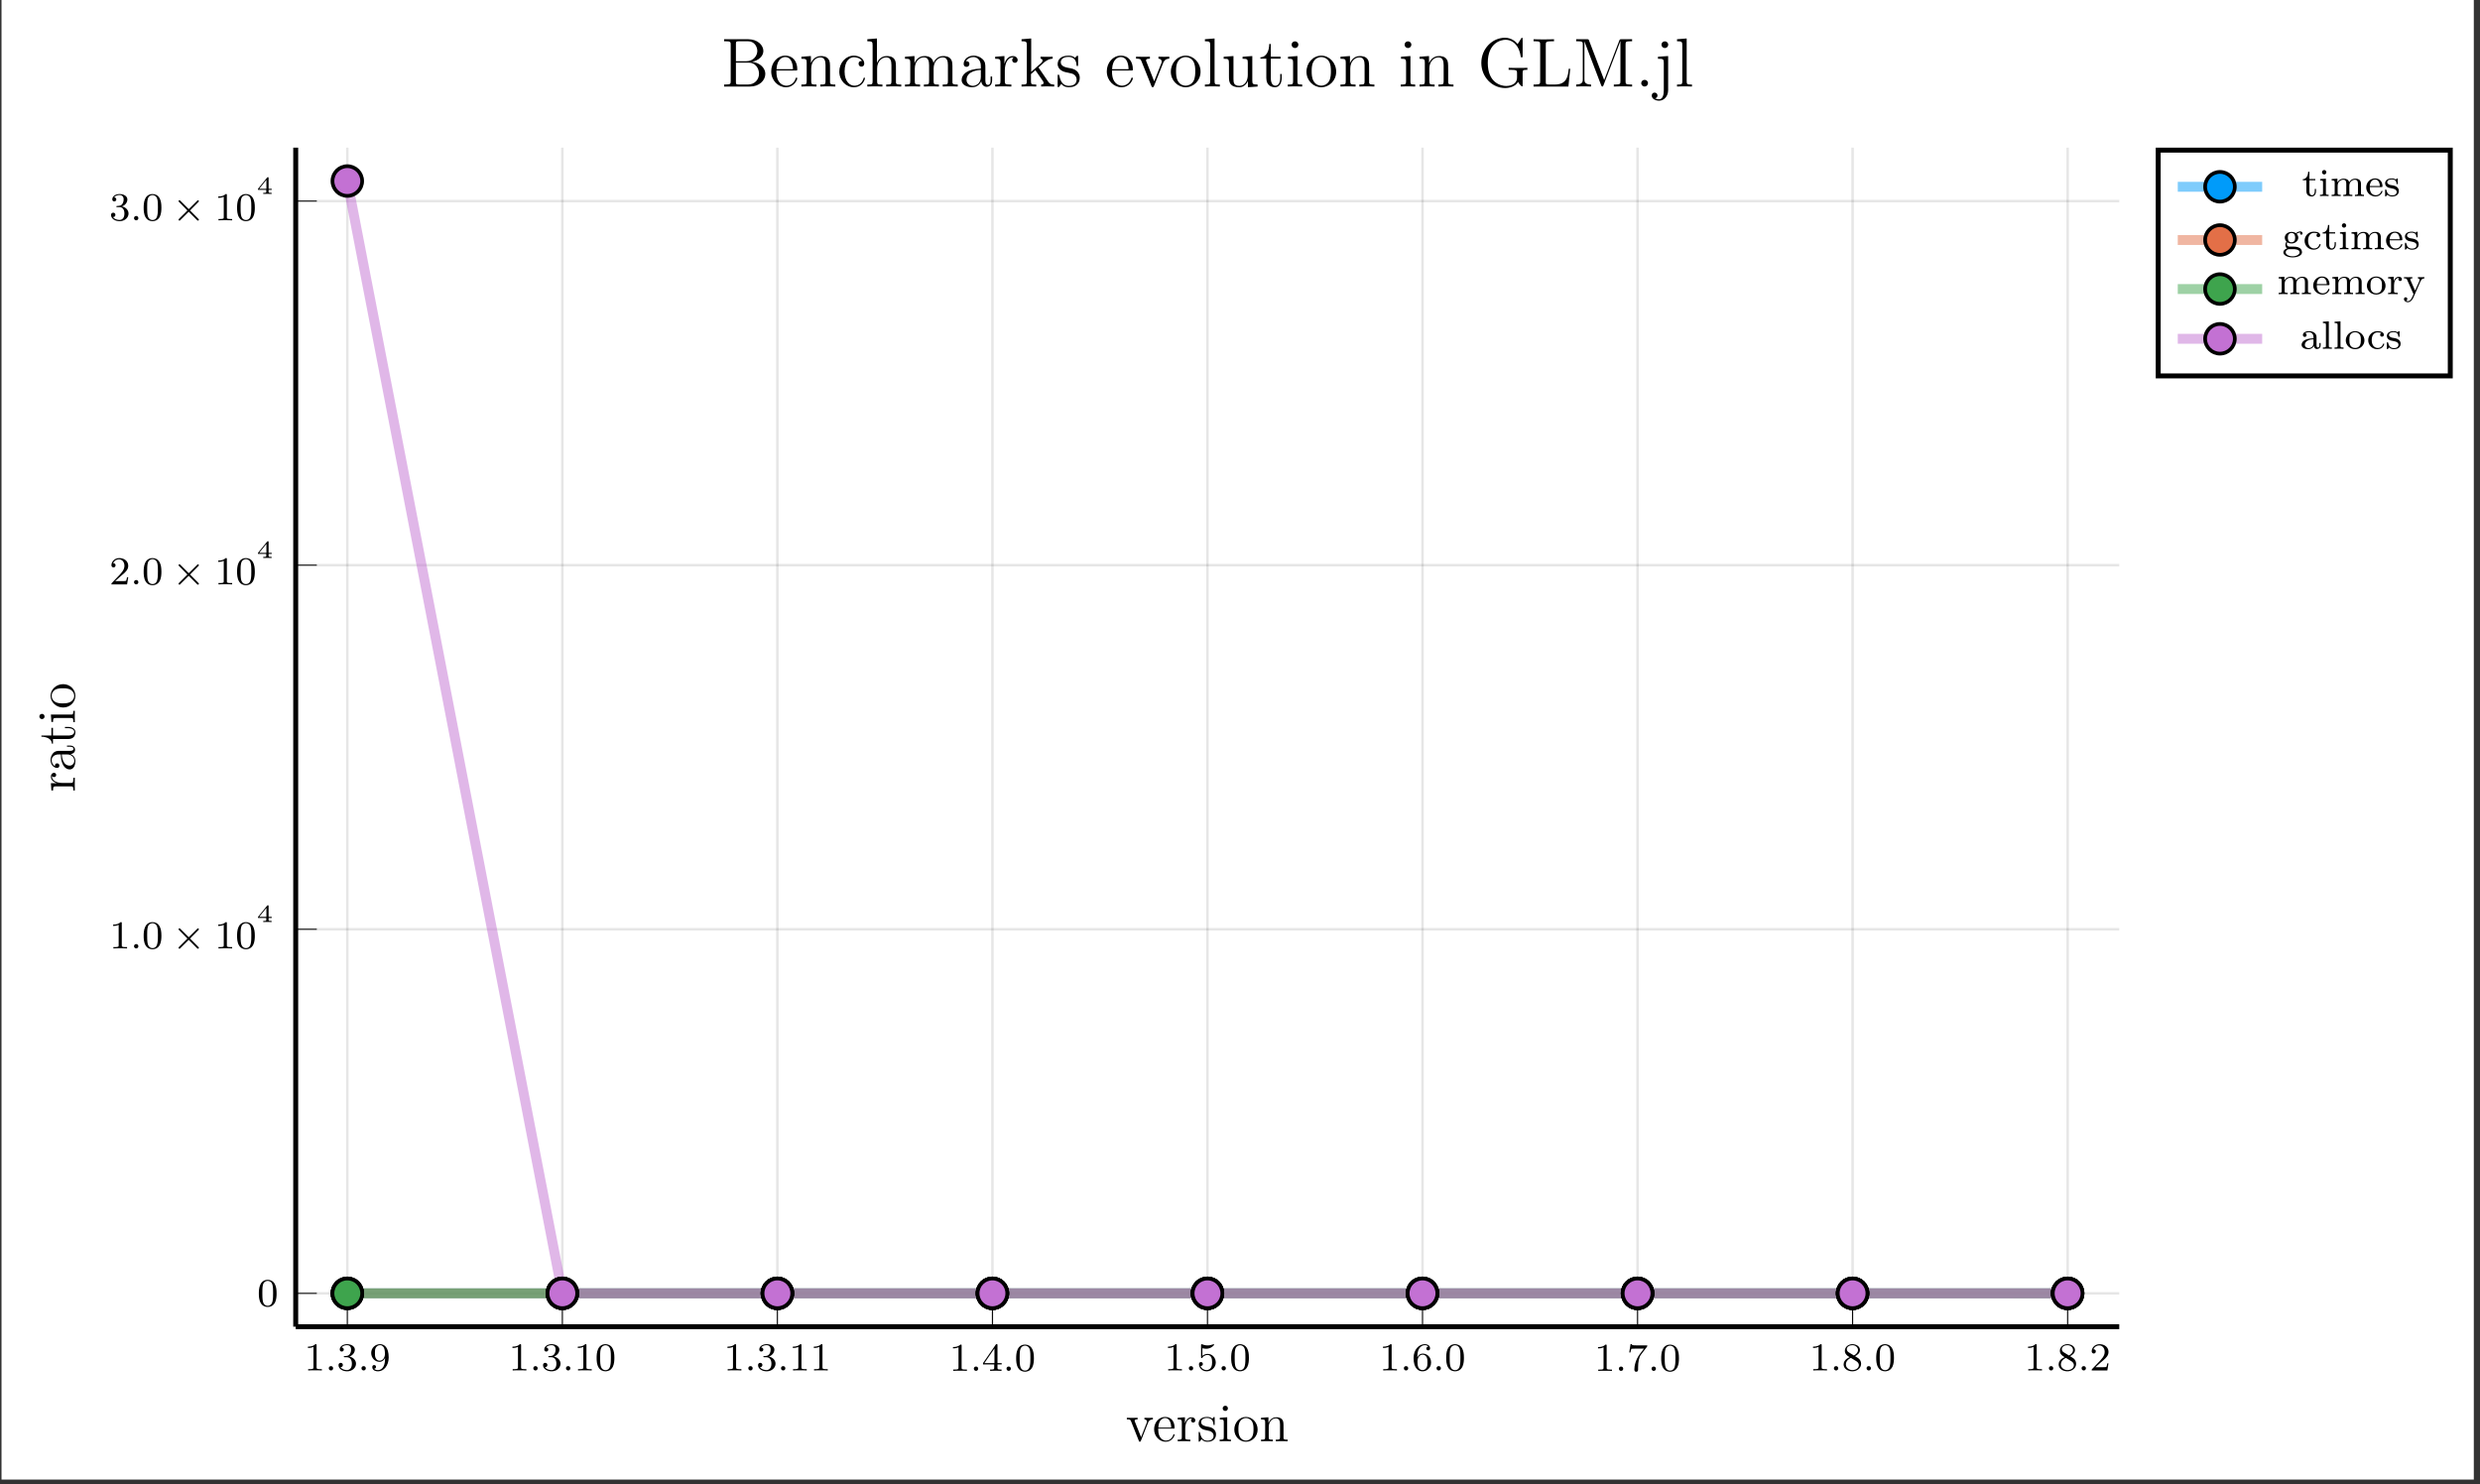 <?xml version="1.0" encoding="UTF-8"?>
<svg xmlns="http://www.w3.org/2000/svg" xmlns:xlink="http://www.w3.org/1999/xlink" width="498.059" height="298.071" viewBox="0 0 498.059 298.071">
<rect x="0" y="0" width="498.059" height="298.071" fill="#333333" stroke="none"/>
<defs>
<g>
<g id="glyph-1680227740780668--0-0">
</g>
<g id="glyph-1680227740780668--0-1">
<path d="M 3.562 0 L 3.562 -0.266 L 3.281 -0.266 C 2.516 -0.266 2.5 -0.359 2.5 -0.656 L 2.5 -5.062 C 2.5 -5.281 2.484 -5.281 2.266 -5.281 C 1.938 -4.969 1.516 -4.781 0.766 -4.781 L 0.766 -4.516 C 0.984 -4.516 1.406 -4.516 1.875 -4.734 L 1.875 -0.656 C 1.875 -0.359 1.844 -0.266 1.094 -0.266 L 0.812 -0.266 L 0.812 0 C 1.141 -0.031 1.828 -0.031 2.172 -0.031 C 2.531 -0.031 3.234 -0.031 3.562 0 Z M 3.562 0 "/>
</g>
<g id="glyph-1680227740780668--0-2">
<path d="M 1.609 -0.438 C 1.609 -0.703 1.406 -0.875 1.172 -0.875 C 0.906 -0.875 0.734 -0.672 0.734 -0.453 C 0.734 -0.172 0.953 0 1.172 0 C 1.438 0 1.609 -0.219 1.609 -0.438 Z M 1.609 -0.438 "/>
</g>
<g id="glyph-1680227740780668--0-3">
<path d="M 3.859 -1.359 C 3.859 -2.016 3.344 -2.625 2.531 -2.797 C 3.156 -3.016 3.625 -3.562 3.625 -4.203 C 3.625 -4.828 2.906 -5.281 2.078 -5.281 C 1.234 -5.281 0.594 -4.828 0.594 -4.219 C 0.594 -3.922 0.781 -3.797 1 -3.797 C 1.234 -3.797 1.406 -3.984 1.406 -4.203 C 1.406 -4.5 1.141 -4.609 0.969 -4.625 C 1.297 -5.062 1.922 -5.078 2.062 -5.078 C 2.266 -5.078 2.875 -5.016 2.875 -4.203 C 2.875 -3.641 2.641 -3.312 2.531 -3.188 C 2.297 -2.938 2.109 -2.922 1.625 -2.891 C 1.469 -2.875 1.406 -2.875 1.406 -2.766 C 1.406 -2.656 1.484 -2.656 1.609 -2.656 L 2.016 -2.656 C 2.641 -2.656 3.031 -2.188 3.031 -1.359 C 3.031 -0.359 2.469 -0.078 2.047 -0.078 C 1.609 -0.078 1.016 -0.234 0.734 -0.656 C 1.031 -0.656 1.219 -0.828 1.219 -1.094 C 1.219 -1.359 1.047 -1.531 0.781 -1.531 C 0.578 -1.531 0.344 -1.406 0.344 -1.078 C 0.344 -0.328 1.156 0.172 2.062 0.172 C 3.125 0.172 3.859 -0.562 3.859 -1.359 Z M 3.859 -1.359 "/>
</g>
<g id="glyph-1680227740780668--0-4">
<path d="M 3.859 -2.609 C 3.859 -4.688 2.953 -5.281 2.125 -5.281 C 1.188 -5.281 0.344 -4.562 0.344 -3.516 C 0.344 -2.484 1.125 -1.734 2.016 -1.734 C 2.578 -1.734 2.922 -2.094 3.125 -2.5 L 3.125 -2.344 C 3.125 -0.406 2.188 -0.078 1.734 -0.078 C 1.562 -0.078 1.156 -0.094 0.938 -0.344 C 1.281 -0.375 1.312 -0.641 1.312 -0.719 C 1.312 -0.953 1.125 -1.094 0.938 -1.094 C 0.797 -1.094 0.562 -1 0.562 -0.703 C 0.562 -0.156 1.016 0.172 1.734 0.172 C 2.828 0.172 3.859 -0.922 3.859 -2.609 Z M 3.109 -3.344 C 3.109 -2.719 2.766 -1.969 2.047 -1.969 C 1.688 -1.969 1.453 -2.125 1.281 -2.422 C 1.094 -2.719 1.094 -3.109 1.094 -3.5 C 1.094 -3.984 1.094 -4.312 1.312 -4.641 C 1.516 -4.922 1.766 -5.078 2.141 -5.078 C 2.672 -5.078 2.906 -4.562 2.922 -4.516 C 3.094 -4.125 3.109 -3.5 3.109 -3.344 Z M 3.109 -3.344 "/>
</g>
<g id="glyph-1680227740780668--0-5">
<path d="M 3.891 -2.531 C 3.891 -3.391 3.797 -3.906 3.547 -4.406 C 3.188 -5.109 2.547 -5.281 2.109 -5.281 C 1.109 -5.281 0.734 -4.547 0.625 -4.312 C 0.344 -3.734 0.328 -2.953 0.328 -2.531 C 0.328 -2.016 0.344 -1.203 0.734 -0.578 C 1.094 0.016 1.688 0.172 2.109 0.172 C 2.484 0.172 3.172 0.047 3.578 -0.734 C 3.859 -1.312 3.891 -2.016 3.891 -2.531 Z M 3.188 -2.625 C 3.188 -2.156 3.188 -1.453 3.078 -1 C 2.922 -0.172 2.375 -0.062 2.109 -0.062 C 1.844 -0.062 1.281 -0.188 1.125 -1.016 C 1.031 -1.469 1.031 -2.219 1.031 -2.625 C 1.031 -3.188 1.031 -3.734 1.125 -4.172 C 1.281 -4.984 1.906 -5.062 2.109 -5.062 C 2.375 -5.062 2.922 -4.938 3.078 -4.203 C 3.188 -3.766 3.188 -3.172 3.188 -2.625 Z M 3.188 -2.625 "/>
</g>
<g id="glyph-1680227740780668--0-6">
<path d="M 3.984 -1.297 L 3.984 -1.562 L 3.141 -1.562 L 3.141 -5.141 C 3.141 -5.312 3.141 -5.375 2.969 -5.375 C 2.859 -5.375 2.859 -5.359 2.781 -5.25 L 0.234 -1.562 L 0.234 -1.297 L 2.484 -1.297 L 2.484 -0.641 C 2.484 -0.344 2.453 -0.266 1.844 -0.266 L 1.656 -0.266 L 1.656 0 L 2.812 -0.031 L 3.953 0 L 3.953 -0.266 L 3.766 -0.266 C 3.156 -0.266 3.141 -0.344 3.141 -0.641 L 3.141 -1.297 Z M 2.531 -1.562 L 0.516 -1.562 L 2.531 -4.5 Z M 2.531 -1.562 "/>
</g>
<g id="glyph-1680227740780668--0-7">
<path d="M 3.797 -1.594 C 3.797 -2.516 3.125 -3.328 2.188 -3.328 C 1.797 -3.328 1.422 -3.203 1.109 -2.938 L 1.109 -4.469 C 1.219 -4.438 1.531 -4.359 1.875 -4.359 C 2.859 -4.359 3.469 -5.062 3.469 -5.172 C 3.469 -5.266 3.406 -5.281 3.375 -5.281 C 3.375 -5.281 3.344 -5.281 3.266 -5.25 C 2.953 -5.125 2.594 -5.031 2.156 -5.031 C 1.688 -5.031 1.297 -5.156 1.062 -5.25 C 0.984 -5.281 0.953 -5.281 0.953 -5.281 C 0.844 -5.281 0.844 -5.203 0.844 -5.062 L 0.844 -2.734 C 0.844 -2.578 0.844 -2.484 0.984 -2.484 C 1.047 -2.484 1.062 -2.516 1.109 -2.578 C 1.203 -2.703 1.5 -3.109 2.172 -3.109 C 2.625 -3.109 2.844 -2.75 2.906 -2.594 C 3.047 -2.312 3.062 -1.938 3.062 -1.625 C 3.062 -1.344 3.047 -0.906 2.828 -0.562 C 2.688 -0.312 2.359 -0.078 1.938 -0.078 C 1.422 -0.078 0.922 -0.391 0.734 -0.922 C 0.75 -0.906 0.812 -0.906 0.812 -0.906 C 1.031 -0.906 1.203 -1.047 1.203 -1.297 C 1.203 -1.594 0.984 -1.688 0.812 -1.688 C 0.672 -1.688 0.422 -1.609 0.422 -1.266 C 0.422 -0.562 1.047 0.172 1.953 0.172 C 2.953 0.172 3.797 -0.609 3.797 -1.594 Z M 3.797 -1.594 "/>
</g>
<g id="glyph-1680227740780668--0-8">
<path d="M 3.859 -1.609 C 3.859 -2.656 3.078 -3.391 2.188 -3.391 C 1.625 -3.391 1.281 -3.016 1.094 -2.625 C 1.094 -3.297 1.156 -3.875 1.438 -4.359 C 1.672 -4.75 2.078 -5.078 2.578 -5.078 C 2.75 -5.078 3.109 -5.062 3.297 -4.781 C 2.938 -4.766 2.906 -4.5 2.906 -4.406 C 2.906 -4.172 3.078 -4.031 3.281 -4.031 C 3.422 -4.031 3.656 -4.125 3.656 -4.422 C 3.656 -4.906 3.297 -5.281 2.578 -5.281 C 1.469 -5.281 0.344 -4.234 0.344 -2.516 C 0.344 -0.359 1.359 0.172 2.125 0.172 C 2.5 0.172 2.922 0.062 3.281 -0.281 C 3.594 -0.594 3.859 -0.922 3.859 -1.609 Z M 3.125 -1.625 C 3.125 -1.219 3.125 -0.859 2.953 -0.578 C 2.75 -0.219 2.469 -0.078 2.125 -0.078 C 1.703 -0.078 1.438 -0.359 1.312 -0.594 C 1.141 -0.953 1.125 -1.484 1.125 -1.797 C 1.125 -2.578 1.547 -3.172 2.156 -3.172 C 2.562 -3.172 2.797 -2.953 2.953 -2.688 C 3.125 -2.391 3.125 -2.031 3.125 -1.625 Z M 3.125 -1.625 "/>
</g>
<g id="glyph-1680227740780668--0-9">
<path d="M 4.094 -5.125 L 2.078 -5.125 C 1.875 -5.125 1.625 -5.125 1.438 -5.141 C 1.016 -5.172 1.016 -5.25 0.984 -5.375 L 0.734 -5.375 L 0.469 -3.703 L 0.719 -3.703 C 0.734 -3.812 0.812 -4.359 0.938 -4.438 C 1.016 -4.469 1.609 -4.469 1.734 -4.469 L 3.422 -4.469 L 2.594 -3.375 C 1.688 -2.156 1.5 -0.906 1.5 -0.281 C 1.5 -0.203 1.5 0.172 1.875 0.172 C 2.25 0.172 2.25 -0.188 2.25 -0.281 L 2.25 -0.672 C 2.25 -1.812 2.438 -2.75 2.828 -3.266 L 4.031 -4.844 C 4.094 -4.938 4.094 -4.953 4.094 -5.125 Z M 4.094 -5.125 "/>
</g>
<g id="glyph-1680227740780668--0-10">
<path d="M 3.859 -1.344 C 3.859 -1.844 3.594 -2.172 3.469 -2.312 C 3.328 -2.438 3.328 -2.438 2.641 -2.875 C 3.078 -3.078 3.625 -3.484 3.625 -4.109 C 3.625 -4.859 2.859 -5.281 2.109 -5.281 C 1.266 -5.281 0.594 -4.703 0.594 -3.953 C 0.594 -3.672 0.688 -3.391 0.891 -3.172 C 1.031 -3 1.062 -2.984 1.547 -2.672 C 0.562 -2.234 0.344 -1.656 0.344 -1.203 C 0.344 -0.328 1.234 0.172 2.094 0.172 C 3.078 0.172 3.859 -0.5 3.859 -1.344 Z M 3.234 -4.109 C 3.234 -3.641 2.875 -3.25 2.406 -3.016 L 1.406 -3.625 C 1.172 -3.75 0.984 -3.984 0.984 -4.266 C 0.984 -4.766 1.531 -5.078 2.094 -5.078 C 2.719 -5.078 3.234 -4.656 3.234 -4.109 Z M 3.406 -1.062 C 3.406 -0.453 2.766 -0.078 2.109 -0.078 C 1.406 -0.078 0.797 -0.562 0.797 -1.203 C 0.797 -1.812 1.25 -2.281 1.797 -2.531 L 2.875 -1.875 C 3 -1.797 3.406 -1.547 3.406 -1.062 Z M 3.406 -1.062 "/>
</g>
<g id="glyph-1680227740780668--0-11">
<path d="M 3.797 -1.422 L 3.547 -1.422 C 3.516 -1.266 3.453 -0.859 3.359 -0.719 C 3.312 -0.656 2.719 -0.656 2.578 -0.656 L 1.172 -0.656 L 2.25 -1.625 C 2.375 -1.734 2.703 -2 2.828 -2.109 C 3.328 -2.562 3.797 -3 3.797 -3.734 C 3.797 -4.672 3 -5.281 2 -5.281 C 1.047 -5.281 0.422 -4.562 0.422 -3.859 C 0.422 -3.469 0.734 -3.406 0.844 -3.406 C 1.016 -3.406 1.25 -3.531 1.25 -3.828 C 1.25 -4.25 0.859 -4.25 0.766 -4.25 C 1 -4.828 1.531 -5.031 1.922 -5.031 C 2.656 -5.031 3.031 -4.391 3.031 -3.734 C 3.031 -2.906 2.453 -2.297 1.516 -1.344 L 0.516 -0.297 C 0.422 -0.219 0.422 -0.203 0.422 0 L 3.562 0 Z M 3.797 -1.422 "/>
</g>
<g id="glyph-1680227740780668--0-12">
<path d="M 2.812 -1 L 2.812 -1.438 L 2.562 -1.438 L 2.562 -1.016 C 2.562 -0.469 2.312 -0.172 2.016 -0.172 C 1.484 -0.172 1.484 -0.844 1.484 -0.984 L 1.484 -3.172 L 2.672 -3.172 L 2.672 -3.422 L 1.484 -3.422 L 1.484 -4.891 L 1.234 -4.891 C 1.219 -4.172 0.906 -3.406 0.156 -3.391 L 0.156 -3.172 L 0.875 -3.172 L 0.875 -1 C 0.875 -0.062 1.594 0.078 1.953 0.078 C 2.484 0.078 2.812 -0.391 2.812 -1 Z M 2.812 -1 "/>
</g>
<g id="glyph-1680227740780668--0-13">
<path d="M 2.062 0 L 2.062 -0.266 C 1.547 -0.266 1.516 -0.297 1.516 -0.609 L 1.516 -3.5 L 0.359 -3.422 L 0.359 -3.156 C 0.859 -3.156 0.938 -3.109 0.938 -2.719 L 0.938 -0.625 C 0.938 -0.266 0.844 -0.266 0.328 -0.266 L 0.328 0 C 0.641 -0.031 1.094 -0.031 1.203 -0.031 C 1.312 -0.031 1.797 -0.031 2.062 0 Z M 1.609 -4.781 C 1.609 -5.047 1.406 -5.234 1.172 -5.234 C 0.953 -5.234 0.734 -5.047 0.734 -4.781 C 0.734 -4.562 0.922 -4.344 1.172 -4.344 C 1.422 -4.344 1.609 -4.562 1.609 -4.781 Z M 1.609 -4.781 "/>
</g>
<g id="glyph-1680227740780668--0-14">
<path d="M 6.812 0 L 6.812 -0.266 C 6.312 -0.266 6.219 -0.266 6.219 -0.625 L 6.219 -2.406 C 6.219 -3.047 5.938 -3.5 5.062 -3.5 C 4.328 -3.5 3.969 -3 3.844 -2.781 C 3.703 -3.344 3.25 -3.5 2.734 -3.5 C 1.953 -3.5 1.594 -2.953 1.484 -2.75 L 1.484 -3.5 L 0.328 -3.422 L 0.328 -3.156 C 0.859 -3.156 0.938 -3.109 0.938 -2.719 L 0.938 -0.625 C 0.938 -0.266 0.828 -0.266 0.328 -0.266 L 0.328 0 C 0.672 -0.031 1.016 -0.031 1.234 -0.031 C 1.469 -0.031 1.797 -0.031 2.141 0 L 2.141 -0.266 C 1.625 -0.266 1.531 -0.266 1.531 -0.625 L 1.531 -2.062 C 1.531 -2.891 2.156 -3.281 2.672 -3.281 C 3.188 -3.281 3.266 -2.875 3.266 -2.438 L 3.266 -0.625 C 3.266 -0.266 3.172 -0.266 2.672 -0.266 L 2.672 0 C 3 -0.031 3.359 -0.031 3.578 -0.031 C 3.797 -0.031 4.141 -0.031 4.484 0 L 4.484 -0.266 C 3.969 -0.266 3.875 -0.266 3.875 -0.625 L 3.875 -2.062 C 3.875 -2.891 4.5 -3.281 5 -3.281 C 5.516 -3.281 5.609 -2.875 5.609 -2.438 L 5.609 -0.625 C 5.609 -0.266 5.516 -0.266 5 -0.266 L 5 0 C 5.344 -0.031 5.688 -0.031 5.906 -0.031 C 6.141 -0.031 6.469 -0.031 6.812 0 Z M 6.812 0 "/>
</g>
<g id="glyph-1680227740780668--0-15">
<path d="M 3.5 -0.953 C 3.5 -0.984 3.484 -1.062 3.375 -1.062 C 3.297 -1.062 3.281 -1.016 3.266 -0.969 C 2.969 -0.188 2.297 -0.172 2.141 -0.172 C 1.797 -0.172 1.422 -0.328 1.188 -0.703 C 0.953 -1.062 0.953 -1.578 0.953 -1.812 L 3.281 -1.812 C 3.453 -1.812 3.5 -1.812 3.5 -2 C 3.5 -2.703 3.125 -3.547 2 -3.547 C 1.016 -3.547 0.234 -2.734 0.234 -1.734 C 0.234 -0.719 1.094 0.078 2.094 0.078 C 3.109 0.078 3.5 -0.766 3.5 -0.953 Z M 2.969 -2.016 L 0.953 -2.016 C 1.031 -3.141 1.703 -3.328 2 -3.328 C 2.922 -3.328 2.953 -2.203 2.969 -2.016 Z M 2.969 -2.016 "/>
</g>
<g id="glyph-1680227740780668--0-16">
<path d="M 3.047 -1.031 C 3.047 -1.406 2.812 -1.969 1.875 -2.141 C 1.812 -2.156 1.359 -2.234 1.328 -2.234 C 1.078 -2.297 0.703 -2.453 0.703 -2.781 C 0.703 -3.016 0.875 -3.344 1.641 -3.344 C 2.531 -3.344 2.562 -2.703 2.578 -2.469 C 2.594 -2.406 2.641 -2.391 2.703 -2.391 C 2.828 -2.391 2.828 -2.438 2.828 -2.594 L 2.828 -3.344 C 2.828 -3.469 2.828 -3.547 2.734 -3.547 C 2.688 -3.547 2.672 -3.547 2.531 -3.422 C 2.516 -3.406 2.453 -3.344 2.422 -3.344 C 2.422 -3.344 2.406 -3.344 2.359 -3.375 C 2.234 -3.453 2 -3.547 1.641 -3.547 C 0.531 -3.547 0.281 -2.938 0.281 -2.562 C 0.281 -2.156 0.578 -1.938 0.594 -1.906 C 0.922 -1.672 1.094 -1.641 1.625 -1.547 C 2 -1.469 2.609 -1.359 2.609 -0.812 C 2.609 -0.516 2.406 -0.141 1.672 -0.141 C 0.875 -0.141 0.641 -0.766 0.547 -1.188 C 0.516 -1.281 0.5 -1.328 0.406 -1.328 C 0.281 -1.328 0.281 -1.266 0.281 -1.109 L 0.281 -0.125 C 0.281 0 0.281 0.078 0.375 0.078 C 0.422 0.078 0.438 0.078 0.578 -0.078 C 0.625 -0.125 0.703 -0.219 0.75 -0.266 C 1.109 0.062 1.484 0.078 1.688 0.078 C 2.703 0.078 3.047 -0.5 3.047 -1.031 Z M 3.047 -1.031 "/>
</g>
<g id="glyph-1680227740780668--0-17">
<path d="M 4.094 -3.188 C 4.094 -3.328 4 -3.594 3.641 -3.594 C 3.5 -3.594 3.125 -3.562 2.766 -3.234 C 2.562 -3.375 2.25 -3.5 1.875 -3.5 C 1.094 -3.5 0.516 -2.953 0.516 -2.344 C 0.516 -1.969 0.719 -1.688 0.875 -1.531 C 0.703 -1.328 0.641 -1.078 0.641 -0.875 C 0.641 -0.562 0.797 -0.312 0.984 -0.172 C 0.562 -0.062 0.234 0.25 0.234 0.609 C 0.234 1.188 1.062 1.625 2.109 1.625 C 3.109 1.625 3.984 1.219 3.984 0.594 C 3.984 0.172 3.719 -0.172 3.453 -0.297 C 2.984 -0.547 2.594 -0.547 1.828 -0.547 L 1.375 -0.547 C 1.125 -0.578 0.938 -0.781 0.938 -1.078 C 0.938 -1.266 0.984 -1.344 1.031 -1.406 C 1.375 -1.203 1.672 -1.172 1.875 -1.172 C 2.656 -1.172 3.234 -1.719 3.234 -2.344 C 3.234 -2.641 3.109 -2.891 2.906 -3.109 C 3.016 -3.203 3.281 -3.359 3.672 -3.375 C 3.641 -3.344 3.609 -3.312 3.609 -3.188 C 3.609 -3.031 3.703 -2.938 3.844 -2.938 C 3.953 -2.938 4.094 -3 4.094 -3.188 Z M 2.609 -2.344 C 2.609 -2.047 2.562 -1.844 2.453 -1.672 C 2.281 -1.453 2.016 -1.406 1.875 -1.406 C 1.141 -1.406 1.141 -2.156 1.141 -2.344 C 1.141 -2.625 1.172 -2.844 1.297 -3 C 1.438 -3.188 1.656 -3.281 1.875 -3.281 C 2.609 -3.281 2.609 -2.516 2.609 -2.344 Z M 3.5 0.609 C 3.5 1.031 2.891 1.406 2.109 1.406 C 1.312 1.406 0.703 1.031 0.703 0.609 C 0.703 0.438 0.828 -0.031 1.484 -0.031 L 2.25 -0.031 C 2.469 -0.031 3.5 -0.031 3.5 0.609 Z M 3.5 0.609 "/>
</g>
<g id="glyph-1680227740780668--0-18">
<path d="M 3.5 -0.953 C 3.5 -1.047 3.406 -1.047 3.375 -1.047 C 3.328 -1.047 3.281 -1.047 3.266 -0.969 C 3.203 -0.797 2.984 -0.172 2.188 -0.172 C 1.688 -0.172 0.984 -0.547 0.984 -1.719 C 0.984 -2.875 1.578 -3.297 2.156 -3.297 C 2.234 -3.297 2.641 -3.297 2.922 -3.156 C 2.703 -3.078 2.672 -2.906 2.672 -2.812 C 2.672 -2.594 2.828 -2.438 3.047 -2.438 C 3.25 -2.438 3.422 -2.578 3.422 -2.812 C 3.422 -3.312 2.875 -3.547 2.125 -3.547 C 1.031 -3.547 0.281 -2.672 0.281 -1.719 C 0.281 -0.703 1.109 0.078 2.109 0.078 C 3.234 0.078 3.5 -0.859 3.5 -0.953 Z M 3.5 -0.953 "/>
</g>
<g id="glyph-1680227740780668--0-19">
<path d="M 3.984 -1.688 C 3.984 -2.688 3.156 -3.547 2.109 -3.547 C 1.062 -3.547 0.234 -2.688 0.234 -1.688 C 0.234 -0.703 1.094 0.078 2.109 0.078 C 3.141 0.078 3.984 -0.703 3.984 -1.688 Z M 3.266 -1.766 C 3.266 -1.406 3.25 -0.969 3.031 -0.625 C 2.812 -0.312 2.453 -0.172 2.109 -0.172 C 1.672 -0.172 1.344 -0.375 1.172 -0.656 C 0.969 -0.984 0.953 -1.375 0.953 -1.766 C 0.953 -2.062 0.953 -2.547 1.188 -2.891 C 1.406 -3.172 1.734 -3.328 2.109 -3.328 C 2.516 -3.328 2.859 -3.125 3.047 -2.844 C 3.266 -2.516 3.266 -2.078 3.266 -1.766 Z M 3.266 -1.766 "/>
</g>
<g id="glyph-1680227740780668--0-20">
<path d="M 3.047 -3 C 3.047 -3.281 2.797 -3.5 2.453 -3.5 C 1.938 -3.5 1.578 -3.125 1.422 -2.672 L 1.406 -2.672 L 1.406 -3.5 L 0.281 -3.422 L 0.281 -3.156 C 0.812 -3.156 0.875 -3.109 0.875 -2.719 L 0.875 -0.625 C 0.875 -0.266 0.781 -0.266 0.281 -0.266 L 0.281 0 C 0.594 -0.031 1.031 -0.031 1.219 -0.031 C 1.688 -0.031 1.703 -0.031 2.219 0 L 2.219 -0.266 L 2.062 -0.266 C 1.484 -0.266 1.469 -0.344 1.469 -0.641 L 1.469 -1.812 C 1.469 -2.406 1.703 -3.266 2.469 -3.281 C 2.422 -3.25 2.344 -3.188 2.344 -3 C 2.344 -2.766 2.531 -2.641 2.703 -2.641 C 2.891 -2.641 3.047 -2.781 3.047 -3 Z M 3.047 -3 "/>
</g>
<g id="glyph-1680227740780668--0-21">
<path d="M 4.281 -3.172 L 4.281 -3.422 C 4 -3.406 3.984 -3.406 3.656 -3.406 C 3.625 -3.406 3.203 -3.406 2.969 -3.422 L 2.969 -3.172 C 3.203 -3.156 3.312 -3.016 3.312 -2.844 C 3.312 -2.797 3.297 -2.734 3.266 -2.641 L 2.406 -0.719 L 1.484 -2.797 C 1.438 -2.922 1.438 -2.938 1.438 -2.969 C 1.438 -3.156 1.672 -3.172 1.859 -3.172 L 1.859 -3.422 C 1.5 -3.406 1.156 -3.406 0.984 -3.406 C 0.812 -3.406 0.422 -3.406 0.172 -3.422 L 0.172 -3.172 C 0.594 -3.172 0.703 -3.156 0.828 -2.844 L 2.094 0 C 1.734 0.844 1.5 1.406 0.938 1.406 C 0.734 1.406 0.609 1.297 0.609 1.297 C 0.672 1.281 0.844 1.203 0.844 0.969 C 0.844 0.75 0.688 0.625 0.516 0.625 C 0.344 0.625 0.172 0.734 0.172 0.984 C 0.172 1.328 0.516 1.625 0.938 1.625 C 1.641 1.625 2.031 0.766 2.062 0.688 L 3.516 -2.625 C 3.719 -3.078 4.016 -3.156 4.281 -3.172 Z M 4.281 -3.172 "/>
</g>
<g id="glyph-1680227740780668--0-22">
<path d="M 4.094 -0.719 L 4.094 -1.156 L 3.844 -1.156 L 3.844 -0.719 C 3.844 -0.391 3.719 -0.266 3.562 -0.266 C 3.266 -0.266 3.266 -0.625 3.266 -0.719 L 3.266 -2.375 C 3.266 -3.156 2.5 -3.547 1.781 -3.547 C 1.125 -3.547 0.531 -3.297 0.531 -2.766 C 0.531 -2.531 0.703 -2.391 0.906 -2.391 C 1.125 -2.391 1.281 -2.547 1.281 -2.766 C 1.281 -2.953 1.156 -3.078 0.984 -3.125 C 1.281 -3.328 1.703 -3.328 1.766 -3.328 C 2.219 -3.328 2.656 -3.016 2.656 -2.359 L 2.656 -2.109 C 2.188 -2.094 1.656 -2.062 1.109 -1.844 C 0.406 -1.531 0.266 -1.078 0.266 -0.812 C 0.266 -0.125 1.078 0.078 1.625 0.078 C 2.203 0.078 2.562 -0.25 2.734 -0.562 C 2.781 -0.266 2.984 0.047 3.328 0.047 C 3.406 0.047 4.094 0.016 4.094 -0.719 Z M 2.656 -1.125 C 2.656 -0.344 2 -0.141 1.688 -0.141 C 1.266 -0.141 0.922 -0.422 0.922 -0.797 C 0.922 -1.328 1.422 -1.875 2.656 -1.906 Z M 2.656 -1.125 "/>
</g>
<g id="glyph-1680227740780668--0-23">
<path d="M 2.125 0 L 2.125 -0.266 C 1.609 -0.266 1.516 -0.266 1.516 -0.625 L 1.516 -5.516 L 0.328 -5.438 L 0.328 -5.172 C 0.875 -5.172 0.938 -5.109 0.938 -4.719 L 0.938 -0.625 C 0.938 -0.266 0.844 -0.266 0.328 -0.266 L 0.328 0 C 0.641 -0.031 1.094 -0.031 1.219 -0.031 C 1.391 -0.031 1.812 -0.031 2.125 0 Z M 2.125 0 "/>
</g>
<g id="glyph-1680227740780668--1-0">
</g>
<g id="glyph-1680227740780668--1-1">
<path d="M 3.891 -2.531 C 3.891 -3.391 3.797 -3.906 3.547 -4.406 C 3.188 -5.109 2.547 -5.281 2.109 -5.281 C 1.109 -5.281 0.734 -4.547 0.625 -4.312 C 0.344 -3.734 0.328 -2.953 0.328 -2.531 C 0.328 -2.016 0.344 -1.203 0.734 -0.578 C 1.094 0.016 1.688 0.172 2.109 0.172 C 2.484 0.172 3.172 0.047 3.578 -0.734 C 3.859 -1.312 3.891 -2.016 3.891 -2.531 Z M 2.109 -0.062 C 1.844 -0.062 1.281 -0.188 1.125 -1.016 C 1.031 -1.469 1.031 -2.219 1.031 -2.625 C 1.031 -3.188 1.031 -3.734 1.125 -4.172 C 1.281 -4.984 1.906 -5.062 2.109 -5.062 C 2.375 -5.062 2.922 -4.938 3.078 -4.203 C 3.188 -3.766 3.188 -3.172 3.188 -2.625 C 3.188 -2.156 3.188 -1.453 3.078 -1 C 2.922 -0.172 2.375 -0.062 2.109 -0.062 Z M 2.109 -0.062 "/>
</g>
<g id="glyph-1680227740780668--1-2">
<path d="M 2.5 -5.062 C 2.5 -5.281 2.484 -5.281 2.266 -5.281 C 1.938 -4.969 1.516 -4.781 0.766 -4.781 L 0.766 -4.516 C 0.984 -4.516 1.406 -4.516 1.875 -4.734 L 1.875 -0.656 C 1.875 -0.359 1.844 -0.266 1.094 -0.266 L 0.812 -0.266 L 0.812 0 C 1.141 -0.031 1.828 -0.031 2.172 -0.031 C 2.531 -0.031 3.234 -0.031 3.562 0 L 3.562 -0.266 L 3.281 -0.266 C 2.516 -0.266 2.5 -0.359 2.5 -0.656 Z M 2.5 -5.062 "/>
</g>
<g id="glyph-1680227740780668--1-3">
<path d="M 2.25 -1.625 C 2.375 -1.734 2.703 -2 2.828 -2.109 C 3.328 -2.562 3.797 -3 3.797 -3.734 C 3.797 -4.672 3 -5.281 2 -5.281 C 1.047 -5.281 0.422 -4.562 0.422 -3.859 C 0.422 -3.469 0.734 -3.406 0.844 -3.406 C 1.016 -3.406 1.25 -3.531 1.25 -3.828 C 1.25 -4.25 0.859 -4.25 0.766 -4.25 C 1 -4.828 1.531 -5.031 1.922 -5.031 C 2.656 -5.031 3.031 -4.391 3.031 -3.734 C 3.031 -2.906 2.453 -2.297 1.516 -1.344 L 0.516 -0.297 C 0.422 -0.219 0.422 -0.203 0.422 0 L 3.562 0 L 3.797 -1.422 L 3.547 -1.422 C 3.516 -1.266 3.453 -0.859 3.359 -0.719 C 3.312 -0.656 2.719 -0.656 2.578 -0.656 L 1.172 -0.656 Z M 2.25 -1.625 "/>
</g>
<g id="glyph-1680227740780668--1-4">
<path d="M 2.016 -2.656 C 2.641 -2.656 3.031 -2.188 3.031 -1.359 C 3.031 -0.359 2.469 -0.078 2.047 -0.078 C 1.609 -0.078 1.016 -0.234 0.734 -0.656 C 1.031 -0.656 1.219 -0.828 1.219 -1.094 C 1.219 -1.359 1.047 -1.531 0.781 -1.531 C 0.578 -1.531 0.344 -1.406 0.344 -1.078 C 0.344 -0.328 1.156 0.172 2.062 0.172 C 3.125 0.172 3.859 -0.562 3.859 -1.359 C 3.859 -2.016 3.344 -2.625 2.531 -2.797 C 3.156 -3.016 3.625 -3.562 3.625 -4.203 C 3.625 -4.828 2.906 -5.281 2.078 -5.281 C 1.234 -5.281 0.594 -4.828 0.594 -4.219 C 0.594 -3.922 0.781 -3.797 1 -3.797 C 1.234 -3.797 1.406 -3.984 1.406 -4.203 C 1.406 -4.5 1.141 -4.609 0.969 -4.625 C 1.297 -5.062 1.922 -5.078 2.062 -5.078 C 2.266 -5.078 2.875 -5.016 2.875 -4.203 C 2.875 -3.641 2.641 -3.312 2.531 -3.188 C 2.297 -2.938 2.109 -2.922 1.625 -2.891 C 1.469 -2.875 1.406 -2.875 1.406 -2.766 C 1.406 -2.656 1.484 -2.656 1.609 -2.656 Z M 2.016 -2.656 "/>
</g>
<g id="glyph-1680227740780668--2-0">
</g>
<g id="glyph-1680227740780668--2-1">
<path d="M 1.609 -0.438 C 1.609 -0.703 1.391 -0.875 1.172 -0.875 C 0.922 -0.875 0.734 -0.672 0.734 -0.453 C 0.734 -0.172 0.953 0 1.172 0 C 1.422 0 1.609 -0.203 1.609 -0.438 Z M 1.609 -0.438 "/>
</g>
<g id="glyph-1680227740780668--3-0">
</g>
<g id="glyph-1680227740780668--3-1">
<path d="M 5.203 -3.656 C 5.312 -3.75 5.328 -3.797 5.328 -3.844 C 5.328 -3.938 5.234 -4.031 5.141 -4.031 C 5.062 -4.031 5.031 -4 4.953 -3.906 L 3.281 -2.25 L 1.609 -3.922 C 1.516 -4.016 1.484 -4.031 1.422 -4.031 C 1.328 -4.031 1.234 -3.953 1.234 -3.844 C 1.234 -3.781 1.266 -3.75 1.359 -3.672 L 3.016 -1.984 L 1.359 -0.328 C 1.25 -0.219 1.234 -0.188 1.234 -0.125 C 1.234 -0.031 1.328 0.062 1.422 0.062 C 1.5 0.062 1.516 0.031 1.609 -0.062 L 3.281 -1.719 L 5.016 0.016 C 5.047 0.031 5.094 0.062 5.141 0.062 C 5.234 0.062 5.328 -0.031 5.328 -0.125 C 5.328 -0.188 5.281 -0.219 5.281 -0.234 C 5.25 -0.281 3.984 -1.547 3.547 -1.984 Z M 5.203 -3.656 "/>
</g>
<g id="glyph-1680227740780668--4-0">
</g>
<g id="glyph-1680227740780668--4-1">
<path d="M 3.062 -0.812 L 3.062 -1.031 L 2.438 -1.031 L 2.438 -3.219 C 2.438 -3.328 2.438 -3.359 2.312 -3.359 C 2.219 -3.359 2.203 -3.359 2.156 -3.297 L 0.312 -1.031 L 0.312 -0.812 L 1.969 -0.812 L 1.969 -0.422 C 1.969 -0.266 1.969 -0.219 1.531 -0.219 L 1.359 -0.219 L 1.359 0 C 1.594 -0.016 1.922 -0.016 2.203 -0.016 C 2.5 -0.016 2.812 -0.016 3.047 0 L 3.047 -0.219 L 2.875 -0.219 C 2.438 -0.219 2.438 -0.266 2.438 -0.422 L 2.438 -0.812 Z M 2 -2.828 L 2 -1.031 L 0.547 -1.031 Z M 2 -2.828 "/>
</g>
<g id="glyph-1680227740780668--5-0">
</g>
<g id="glyph-1680227740780668--5-1">
<path d="M 5.438 -4.391 L 5.438 -4.703 C 5.125 -4.688 4.969 -4.688 4.625 -4.688 L 3.734 -4.703 L 3.734 -4.391 C 4.188 -4.375 4.25 -4.047 4.25 -3.922 C 4.25 -3.828 4.234 -3.766 4.172 -3.641 L 3.062 -0.812 L 1.828 -3.906 C 1.781 -4.047 1.766 -4.047 1.766 -4.109 C 1.766 -4.391 2.188 -4.391 2.375 -4.391 L 2.375 -4.703 C 2.109 -4.688 1.547 -4.688 1.25 -4.688 L 0.203 -4.703 L 0.203 -4.391 C 0.812 -4.391 0.922 -4.344 1.047 -4.016 L 2.609 -0.094 C 2.672 0.047 2.688 0.109 2.812 0.109 C 2.891 0.109 2.953 0.094 3.031 -0.094 L 4.453 -3.672 C 4.547 -3.906 4.734 -4.375 5.438 -4.391 Z M 5.438 -4.391 "/>
</g>
<g id="glyph-1680227740780668--5-2">
<path d="M 4.438 -1.297 C 4.438 -1.359 4.391 -1.406 4.328 -1.406 C 4.234 -1.406 4.219 -1.359 4.188 -1.297 C 3.906 -0.375 3.172 -0.125 2.719 -0.125 C 2.266 -0.125 1.156 -0.438 1.156 -2.328 L 1.156 -2.531 L 4.188 -2.531 C 4.422 -2.531 4.438 -2.531 4.438 -2.734 C 4.438 -3.844 3.859 -4.875 2.531 -4.875 C 1.281 -4.875 0.328 -3.75 0.328 -2.391 C 0.328 -0.953 1.438 0.109 2.656 0.109 C 3.953 0.109 4.438 -1.078 4.438 -1.297 Z M 3.766 -2.734 L 1.172 -2.734 C 1.25 -4.453 2.219 -4.656 2.516 -4.656 C 3.688 -4.656 3.75 -3.109 3.766 -2.734 Z M 3.766 -2.734 "/>
</g>
<g id="glyph-1680227740780668--5-3">
<path d="M 3.859 -4.188 C 3.859 -4.516 3.562 -4.812 3.094 -4.812 C 2.156 -4.812 1.844 -3.812 1.781 -3.609 L 1.766 -3.609 L 1.766 -4.812 L 0.312 -4.703 L 0.312 -4.375 C 1.047 -4.375 1.141 -4.297 1.141 -3.766 L 1.141 -0.812 C 1.141 -0.312 1.016 -0.312 0.312 -0.312 L 0.312 0 C 0.609 -0.016 1.219 -0.016 1.547 -0.016 C 1.828 -0.016 2.609 -0.016 2.859 0 L 2.859 -0.312 L 2.641 -0.312 C 1.844 -0.312 1.828 -0.438 1.828 -0.828 L 1.828 -2.547 C 1.828 -3.609 2.266 -4.594 3.109 -4.594 C 3.188 -4.594 3.219 -4.594 3.25 -4.594 C 3.172 -4.547 3 -4.484 3 -4.188 C 3 -3.859 3.25 -3.75 3.422 -3.75 C 3.641 -3.75 3.859 -3.891 3.859 -4.188 Z M 3.859 -4.188 "/>
</g>
<g id="glyph-1680227740780668--5-4">
<path d="M 3.844 -1.391 C 3.844 -1.984 3.484 -2.328 3.391 -2.422 C 3 -2.766 2.703 -2.828 1.984 -2.953 C 1.656 -3.031 0.859 -3.172 0.859 -3.828 C 0.859 -4.172 1.078 -4.672 2.062 -4.672 C 3.25 -4.672 3.312 -3.656 3.344 -3.312 C 3.359 -3.234 3.422 -3.234 3.469 -3.234 C 3.578 -3.234 3.578 -3.281 3.578 -3.484 L 3.578 -4.625 C 3.578 -4.812 3.578 -4.875 3.469 -4.875 C 3.391 -4.875 3.172 -4.625 3.109 -4.531 C 2.766 -4.812 2.422 -4.875 2.078 -4.875 C 0.75 -4.875 0.359 -4.156 0.359 -3.547 C 0.359 -3.422 0.359 -3.047 0.781 -2.672 C 1.125 -2.359 1.5 -2.281 2 -2.188 C 2.594 -2.062 2.734 -2.031 3.016 -1.812 C 3.219 -1.656 3.359 -1.406 3.359 -1.109 C 3.359 -0.641 3.078 -0.109 2.125 -0.109 C 1.391 -0.109 0.875 -0.531 0.641 -1.609 C 0.594 -1.812 0.578 -1.828 0.578 -1.828 C 0.562 -1.875 0.516 -1.875 0.484 -1.875 C 0.359 -1.875 0.359 -1.828 0.359 -1.625 L 0.359 -0.141 C 0.359 0.047 0.359 0.109 0.469 0.109 C 0.531 0.109 0.531 0.094 0.719 -0.125 C 0.781 -0.203 0.781 -0.234 0.938 -0.406 C 1.359 0.109 1.938 0.109 2.125 0.109 C 3.281 0.109 3.844 -0.531 3.844 -1.391 Z M 3.844 -1.391 "/>
</g>
<g id="glyph-1680227740780668--5-5">
<path d="M 2.625 0 L 2.625 -0.312 C 1.922 -0.312 1.875 -0.375 1.875 -0.797 L 1.875 -4.812 L 0.391 -4.703 L 0.391 -4.375 C 1.094 -4.375 1.188 -4.312 1.188 -3.781 L 1.188 -0.812 C 1.188 -0.312 1.078 -0.312 0.359 -0.312 L 0.359 0 C 0.672 -0.016 1.188 -0.016 1.5 -0.016 C 1.625 -0.016 2.266 -0.016 2.625 0 Z M 2.016 -6.594 C 2.016 -6.922 1.766 -7.125 1.5 -7.125 C 1.188 -7.125 0.969 -6.891 0.969 -6.594 C 0.969 -6.312 1.203 -6.078 1.484 -6.078 C 1.812 -6.078 2.016 -6.328 2.016 -6.594 Z M 2.016 -6.594 "/>
</g>
<g id="glyph-1680227740780668--5-6">
<path d="M 5.016 -2.344 C 5.016 -3.75 3.938 -4.875 2.672 -4.875 C 1.359 -4.875 0.328 -3.719 0.328 -2.344 C 0.328 -0.938 1.422 0.109 2.672 0.109 C 3.953 0.109 5.016 -0.969 5.016 -2.344 Z M 4.188 -2.438 C 4.188 -2.047 4.188 -1.375 3.906 -0.859 C 3.594 -0.344 3.094 -0.125 2.672 -0.125 C 2.266 -0.125 1.781 -0.312 1.469 -0.844 C 1.172 -1.328 1.156 -1.984 1.156 -2.438 C 1.156 -2.844 1.156 -3.516 1.5 -4.016 C 1.797 -4.484 2.281 -4.656 2.672 -4.656 C 3.094 -4.656 3.547 -4.453 3.844 -4.031 C 4.188 -3.531 4.188 -2.844 4.188 -2.438 Z M 4.188 -2.438 "/>
</g>
<g id="glyph-1680227740780668--5-7">
<path d="M 5.688 0 L 5.688 -0.312 C 5.141 -0.312 4.875 -0.312 4.859 -0.641 L 4.859 -2.656 C 4.859 -3.672 4.859 -3.969 4.609 -4.328 C 4.297 -4.75 3.781 -4.812 3.406 -4.812 C 2.344 -4.812 1.938 -3.906 1.844 -3.688 L 1.828 -3.688 L 1.828 -4.812 L 0.344 -4.703 L 0.344 -4.375 C 1.094 -4.375 1.172 -4.297 1.172 -3.766 L 1.172 -0.812 C 1.172 -0.312 1.062 -0.312 0.344 -0.312 L 0.344 0 C 0.641 -0.016 1.219 -0.016 1.531 -0.016 C 1.844 -0.016 2.438 -0.016 2.719 0 L 2.719 -0.312 C 2.016 -0.312 1.891 -0.312 1.891 -0.812 L 1.891 -2.844 C 1.891 -3.984 2.641 -4.594 3.312 -4.594 C 4 -4.594 4.156 -4.047 4.156 -3.375 L 4.156 -0.812 C 4.156 -0.312 4.031 -0.312 3.312 -0.312 L 3.312 0 C 3.609 -0.016 4.188 -0.016 4.5 -0.016 C 4.812 -0.016 5.406 -0.016 5.688 0 Z M 5.688 0 "/>
</g>
<g id="glyph-1680227740780668--6-0">
</g>
<g id="glyph-1680227740780668--6-1">
<path d="M -4.188 -3.859 C -4.516 -3.859 -4.812 -3.562 -4.812 -3.094 C -4.812 -2.156 -3.812 -1.844 -3.609 -1.781 L -3.609 -1.766 L -4.812 -1.766 L -4.703 -0.312 L -4.375 -0.312 C -4.375 -1.047 -4.297 -1.141 -3.766 -1.141 L -0.812 -1.141 C -0.312 -1.141 -0.312 -1.016 -0.312 -0.312 L 0 -0.312 C -0.016 -0.609 -0.016 -1.219 -0.016 -1.547 C -0.016 -1.828 -0.016 -2.609 0 -2.859 L -0.312 -2.859 L -0.312 -2.641 C -0.312 -1.844 -0.438 -1.828 -0.828 -1.828 L -2.547 -1.828 C -3.609 -1.828 -4.594 -2.266 -4.594 -3.109 C -4.594 -3.188 -4.594 -3.219 -4.594 -3.25 C -4.547 -3.172 -4.484 -3 -4.188 -3 C -3.859 -3 -3.75 -3.25 -3.75 -3.422 C -3.75 -3.641 -3.891 -3.859 -4.188 -3.859 Z M -4.188 -3.859 "/>
</g>
<g id="glyph-1680227740780668--6-2">
<path d="M -0.969 -5.172 L -1.578 -5.172 L -1.578 -4.938 L -0.969 -4.938 C -0.344 -4.938 -0.266 -4.672 -0.266 -4.516 C -0.266 -4.109 -0.844 -4.109 -1 -4.109 L -2.922 -4.109 C -3.5 -4.109 -3.938 -4.109 -4.375 -3.625 C -4.719 -3.25 -4.875 -2.75 -4.875 -2.266 C -4.875 -1.375 -4.281 -0.688 -3.578 -0.688 C -3.25 -0.688 -3.109 -0.891 -3.109 -1.141 C -3.109 -1.406 -3.281 -1.594 -3.547 -1.594 C -4 -1.594 -4 -1.203 -4 -1.031 C -4.453 -1.281 -4.656 -1.812 -4.656 -2.25 C -4.656 -2.75 -4.234 -3.391 -3.25 -3.391 L -2.812 -3.391 C -2.781 -1.203 -1.875 -0.375 -1.031 -0.375 C -0.156 -0.375 0.109 -1.375 0.109 -2.047 C 0.109 -2.766 -0.328 -3.25 -0.859 -3.469 C -0.344 -3.5 0.047 -3.844 0.047 -4.312 C 0.047 -4.547 -0.094 -5.172 -0.969 -5.172 Z M -1.547 -3.391 C -0.469 -3.391 -0.109 -2.594 -0.109 -2.125 C -0.109 -1.594 -0.5 -1.141 -1.031 -1.141 C -2.469 -1.141 -2.594 -3 -2.625 -3.391 Z M -1.547 -3.391 "/>
</g>
<g id="glyph-1680227740780668--6-3">
<path d="M -1.359 -3.562 L -1.984 -3.562 L -1.984 -3.312 L -1.375 -3.312 C -0.594 -3.312 -0.125 -3 -0.125 -2.578 C -0.125 -1.828 -1.141 -1.828 -1.328 -1.828 L -4.391 -1.828 L -4.391 -3.375 L -4.703 -3.375 L -4.703 -1.828 L -6.719 -1.828 L -6.719 -1.594 C -5.688 -1.578 -4.641 -1.188 -4.609 -0.203 L -4.391 -0.203 L -4.391 -1.125 L -1.359 -1.125 C -0.141 -1.125 0.109 -1.938 0.109 -2.516 C 0.109 -3.203 -0.562 -3.562 -1.359 -3.562 Z M -1.359 -3.562 "/>
</g>
<g id="glyph-1680227740780668--6-4">
<path d="M 0 -2.625 L -0.312 -2.625 C -0.312 -1.922 -0.375 -1.875 -0.797 -1.875 L -4.812 -1.875 L -4.703 -0.391 L -4.375 -0.391 C -4.375 -1.094 -4.312 -1.188 -3.781 -1.188 L -0.812 -1.188 C -0.312 -1.188 -0.312 -1.078 -0.312 -0.359 L 0 -0.359 C -0.016 -0.672 -0.016 -1.188 -0.016 -1.5 C -0.016 -1.625 -0.016 -2.266 0 -2.625 Z M -6.594 -2.016 C -6.922 -2.016 -7.125 -1.766 -7.125 -1.5 C -7.125 -1.188 -6.891 -0.969 -6.594 -0.969 C -6.312 -0.969 -6.078 -1.203 -6.078 -1.484 C -6.078 -1.812 -6.328 -2.016 -6.594 -2.016 Z M -6.594 -2.016 "/>
</g>
<g id="glyph-1680227740780668--6-5">
<path d="M -2.344 -5.016 C -3.75 -5.016 -4.875 -3.938 -4.875 -2.672 C -4.875 -1.359 -3.719 -0.328 -2.344 -0.328 C -0.938 -0.328 0.109 -1.422 0.109 -2.672 C 0.109 -3.953 -0.969 -5.016 -2.344 -5.016 Z M -2.438 -4.188 C -2.047 -4.188 -1.375 -4.188 -0.859 -3.906 C -0.344 -3.594 -0.125 -3.094 -0.125 -2.672 C -0.125 -2.266 -0.312 -1.781 -0.844 -1.469 C -1.328 -1.172 -1.984 -1.156 -2.438 -1.156 C -2.844 -1.156 -3.516 -1.156 -4.016 -1.5 C -4.484 -1.797 -4.656 -2.281 -4.656 -2.672 C -4.656 -3.094 -4.453 -3.547 -4.031 -3.844 C -3.531 -4.188 -2.844 -4.188 -2.438 -4.188 Z M -2.438 -4.188 "/>
</g>
<g id="glyph-1680227740780668--7-0">
</g>
<g id="glyph-1680227740780668--7-1">
<path d="M 8.875 -2.547 C 8.875 -3.672 7.859 -4.781 6.203 -4.969 C 7.516 -5.219 8.484 -6.109 8.484 -7.141 C 8.484 -8.344 7.266 -9.5 5.453 -9.5 L 0.594 -9.5 L 0.594 -9.094 L 0.875 -9.094 C 1.875 -9.094 1.922 -8.953 1.922 -8.438 L 1.922 -1.062 C 1.922 -0.547 1.875 -0.406 0.875 -0.406 L 0.594 -0.406 L 0.594 0 L 5.828 0 C 7.625 0 8.875 -1.203 8.875 -2.547 Z M 7.266 -7.141 C 7.266 -6.234 6.531 -5.078 5 -5.078 L 2.969 -5.078 L 2.969 -8.531 C 2.969 -9 3 -9.094 3.609 -9.094 L 5.375 -9.094 C 6.766 -9.094 7.266 -7.906 7.266 -7.141 Z M 7.609 -2.562 C 7.609 -1.438 6.766 -0.406 5.391 -0.406 L 3.609 -0.406 C 3 -0.406 2.969 -0.5 2.969 -0.953 L 2.969 -4.797 L 5.578 -4.797 C 6.906 -4.797 7.609 -3.625 7.609 -2.562 Z M 7.609 -2.562 "/>
</g>
<g id="glyph-1680227740780668--7-2">
<path d="M 5.656 -1.656 C 5.656 -1.734 5.594 -1.797 5.5 -1.797 C 5.391 -1.797 5.375 -1.719 5.344 -1.656 C 4.984 -0.484 4.047 -0.172 3.469 -0.172 C 2.875 -0.172 1.469 -0.562 1.469 -2.969 L 1.469 -3.219 L 5.328 -3.219 C 5.625 -3.219 5.656 -3.219 5.656 -3.484 C 5.656 -4.891 4.906 -6.203 3.219 -6.203 C 1.641 -6.203 0.422 -4.766 0.422 -3.047 C 0.422 -1.203 1.828 0.141 3.375 0.141 C 5.031 0.141 5.656 -1.359 5.656 -1.656 Z M 4.797 -3.484 L 1.484 -3.484 C 1.594 -5.672 2.828 -5.922 3.219 -5.922 C 4.703 -5.922 4.781 -3.969 4.797 -3.484 Z M 4.797 -3.484 "/>
</g>
<g id="glyph-1680227740780668--7-3">
<path d="M 7.25 0 L 7.25 -0.406 C 6.547 -0.406 6.203 -0.406 6.188 -0.828 L 6.188 -3.375 C 6.188 -4.672 6.188 -5.062 5.875 -5.5 C 5.469 -6.047 4.812 -6.125 4.344 -6.125 C 2.984 -6.125 2.469 -4.984 2.344 -4.703 L 2.344 -6.125 L 0.438 -5.984 L 0.438 -5.578 C 1.391 -5.578 1.5 -5.484 1.5 -4.797 L 1.5 -1.031 C 1.5 -0.406 1.344 -0.406 0.438 -0.406 L 0.438 0 C 0.812 -0.031 1.562 -0.031 1.953 -0.031 C 2.344 -0.031 3.094 -0.031 3.469 0 L 3.469 -0.406 C 2.578 -0.406 2.406 -0.406 2.406 -1.031 L 2.406 -3.609 C 2.406 -5.078 3.359 -5.859 4.234 -5.859 C 5.094 -5.859 5.281 -5.141 5.281 -4.297 L 5.281 -1.031 C 5.281 -0.406 5.125 -0.406 4.234 -0.406 L 4.234 0 C 4.594 -0.031 5.344 -0.031 5.734 -0.031 C 6.125 -0.031 6.891 -0.031 7.25 0 Z M 7.25 0 "/>
</g>
<g id="glyph-1680227740780668--7-4">
<path d="M 5.641 -1.656 C 5.641 -1.781 5.547 -1.781 5.5 -1.781 C 5.375 -1.781 5.375 -1.734 5.328 -1.578 C 5.016 -0.578 4.266 -0.172 3.516 -0.172 C 2.672 -0.172 1.547 -0.906 1.547 -3.016 C 1.547 -5.328 2.719 -5.891 3.422 -5.891 C 3.953 -5.891 4.719 -5.688 5.031 -5.141 C 4.859 -5.141 4.359 -5.141 4.359 -4.578 C 4.359 -4.234 4.594 -4 4.922 -4 C 5.25 -4 5.5 -4.203 5.5 -4.609 C 5.5 -5.531 4.531 -6.203 3.406 -6.203 C 1.781 -6.203 0.484 -4.75 0.484 -3 C 0.484 -1.219 1.828 0.141 3.391 0.141 C 5.234 0.141 5.641 -1.531 5.641 -1.656 Z M 5.641 -1.656 "/>
</g>
<g id="glyph-1680227740780668--7-5">
<path d="M 7.25 0 L 7.25 -0.406 C 6.547 -0.406 6.203 -0.406 6.188 -0.828 L 6.188 -3.375 C 6.188 -4.672 6.188 -5.062 5.875 -5.5 C 5.469 -6.047 4.812 -6.125 4.344 -6.125 C 3.141 -6.125 2.594 -5.234 2.391 -4.797 L 2.375 -4.797 L 2.375 -9.656 L 0.438 -9.5 L 0.438 -9.094 C 1.391 -9.094 1.5 -9 1.5 -8.312 L 1.5 -1.031 C 1.5 -0.406 1.344 -0.406 0.438 -0.406 L 0.438 0 C 0.812 -0.031 1.562 -0.031 1.953 -0.031 C 2.344 -0.031 3.094 -0.031 3.469 0 L 3.469 -0.406 C 2.578 -0.406 2.406 -0.406 2.406 -1.031 L 2.406 -3.609 C 2.406 -5.078 3.359 -5.859 4.234 -5.859 C 5.094 -5.859 5.281 -5.141 5.281 -4.297 L 5.281 -1.031 C 5.281 -0.406 5.125 -0.406 4.234 -0.406 L 4.234 0 C 4.594 -0.031 5.344 -0.031 5.734 -0.031 C 6.125 -0.031 6.891 -0.031 7.25 0 Z M 7.25 0 "/>
</g>
<g id="glyph-1680227740780668--7-6">
<path d="M 11.031 0 L 11.031 -0.406 C 10.328 -0.406 9.984 -0.406 9.969 -0.828 L 9.969 -3.375 C 9.969 -4.672 9.969 -5.062 9.656 -5.5 C 9.25 -6.047 8.594 -6.125 8.125 -6.125 C 6.969 -6.125 6.391 -5.297 6.156 -4.75 C 5.969 -5.828 5.219 -6.125 4.344 -6.125 C 2.984 -6.125 2.469 -4.984 2.344 -4.703 L 2.344 -6.125 L 0.438 -5.984 L 0.438 -5.578 C 1.391 -5.578 1.5 -5.484 1.5 -4.797 L 1.5 -1.031 C 1.5 -0.406 1.344 -0.406 0.438 -0.406 L 0.438 0 C 0.812 -0.031 1.562 -0.031 1.953 -0.031 C 2.344 -0.031 3.094 -0.031 3.469 0 L 3.469 -0.406 C 2.578 -0.406 2.406 -0.406 2.406 -1.031 L 2.406 -3.609 C 2.406 -5.078 3.359 -5.859 4.234 -5.859 C 5.094 -5.859 5.281 -5.141 5.281 -4.297 L 5.281 -1.031 C 5.281 -0.406 5.125 -0.406 4.234 -0.406 L 4.234 0 C 4.594 -0.031 5.344 -0.031 5.734 -0.031 C 6.125 -0.031 6.891 -0.031 7.25 0 L 7.25 -0.406 C 6.359 -0.406 6.188 -0.406 6.188 -1.031 L 6.188 -3.609 C 6.188 -5.078 7.141 -5.859 8.016 -5.859 C 8.875 -5.859 9.062 -5.141 9.062 -4.297 L 9.062 -1.031 C 9.062 -0.406 8.906 -0.406 8.016 -0.406 L 8.016 0 C 8.375 -0.031 9.125 -0.031 9.516 -0.031 C 9.922 -0.031 10.672 -0.031 11.031 0 Z M 11.031 0 "/>
</g>
<g id="glyph-1680227740780668--7-7">
<path d="M 6.594 -1.234 L 6.594 -2.016 L 6.281 -2.016 L 6.281 -1.234 C 6.281 -0.438 5.953 -0.328 5.75 -0.328 C 5.234 -0.328 5.234 -1.078 5.234 -1.281 L 5.234 -3.719 C 5.234 -4.469 5.234 -5.016 4.609 -5.562 C 4.125 -6 3.5 -6.203 2.891 -6.203 C 1.75 -6.203 0.875 -5.453 0.875 -4.547 C 0.875 -4.141 1.141 -3.953 1.453 -3.953 C 1.797 -3.953 2.031 -4.188 2.031 -4.516 C 2.031 -5.094 1.531 -5.094 1.328 -5.094 C 1.641 -5.672 2.312 -5.922 2.859 -5.922 C 3.5 -5.922 4.328 -5.391 4.328 -4.141 L 4.328 -3.594 C 1.531 -3.547 0.469 -2.375 0.469 -1.312 C 0.469 -0.203 1.75 0.141 2.594 0.141 C 3.516 0.141 4.141 -0.422 4.406 -1.078 C 4.469 -0.438 4.891 0.062 5.5 0.062 C 5.781 0.062 6.594 -0.125 6.594 -1.234 Z M 4.328 -1.953 C 4.328 -0.594 3.312 -0.141 2.719 -0.141 C 2.031 -0.141 1.453 -0.641 1.453 -1.312 C 1.453 -3.141 3.828 -3.312 4.328 -3.344 Z M 4.328 -1.953 "/>
</g>
<g id="glyph-1680227740780668--7-8">
<path d="M 4.906 -5.328 C 4.906 -5.75 4.531 -6.125 3.938 -6.125 C 2.75 -6.125 2.344 -4.859 2.266 -4.594 L 2.25 -4.594 L 2.25 -6.125 L 0.391 -5.984 L 0.391 -5.578 C 1.328 -5.578 1.453 -5.484 1.453 -4.797 L 1.453 -1.031 C 1.453 -0.406 1.297 -0.406 0.391 -0.406 L 0.391 0 C 0.781 -0.031 1.547 -0.031 1.953 -0.031 C 2.344 -0.031 3.328 -0.031 3.641 0 L 3.641 -0.406 L 3.359 -0.406 C 2.344 -0.406 2.328 -0.562 2.328 -1.062 L 2.328 -3.234 C 2.328 -4.594 2.875 -5.859 3.953 -5.859 C 4.062 -5.859 4.094 -5.859 4.141 -5.844 C 4.031 -5.781 3.812 -5.703 3.812 -5.328 C 3.812 -4.922 4.125 -4.766 4.359 -4.766 C 4.625 -4.766 4.906 -4.953 4.906 -5.328 Z M 4.906 -5.328 "/>
</g>
<g id="glyph-1680227740780668--7-9">
<path d="M 6.953 0 L 6.953 -0.406 C 6.578 -0.406 6.141 -0.406 5.75 -0.969 L 3.891 -3.688 L 3.797 -3.828 C 3.797 -3.859 4.672 -4.609 4.781 -4.734 C 5.75 -5.562 6.359 -5.578 6.641 -5.594 L 6.641 -6 C 6.375 -5.969 6 -5.969 5.594 -5.969 C 5.234 -5.969 4.516 -5.969 4.203 -6 L 4.203 -5.594 C 4.438 -5.578 4.609 -5.453 4.609 -5.234 C 4.609 -4.953 4.312 -4.703 4.312 -4.703 L 2.328 -2.953 L 2.328 -9.656 L 0.391 -9.5 L 0.391 -9.094 C 1.328 -9.094 1.453 -9 1.453 -8.312 L 1.453 -1.031 C 1.453 -0.406 1.297 -0.406 0.391 -0.406 L 0.391 0 C 0.781 -0.031 1.453 -0.031 1.859 -0.031 C 2.281 -0.031 2.953 -0.031 3.344 0 L 3.344 -0.406 C 2.453 -0.406 2.281 -0.406 2.281 -1.031 L 2.281 -2.5 L 3.172 -3.281 L 4.5 -1.359 C 4.719 -1.078 4.812 -0.922 4.812 -0.719 C 4.812 -0.469 4.609 -0.406 4.328 -0.406 L 4.328 0 C 4.672 -0.031 5.359 -0.031 5.734 -0.031 C 6.328 -0.031 6.359 -0.031 6.953 0 Z M 6.953 0 "/>
</g>
<g id="glyph-1680227740780668--7-10">
<path d="M 4.891 -1.766 C 4.891 -2.516 4.438 -2.969 4.312 -3.094 C 3.812 -3.516 3.438 -3.609 2.516 -3.766 C 2.094 -3.859 1.078 -4.047 1.078 -4.875 C 1.078 -5.312 1.375 -5.953 2.625 -5.953 C 4.141 -5.953 4.234 -4.656 4.25 -4.234 C 4.266 -4.109 4.359 -4.109 4.406 -4.109 C 4.562 -4.109 4.562 -4.188 4.562 -4.438 L 4.562 -5.875 C 4.562 -6.125 4.562 -6.203 4.422 -6.203 C 4.312 -6.203 4.047 -5.891 3.953 -5.766 C 3.516 -6.125 3.094 -6.203 2.641 -6.203 C 0.953 -6.203 0.453 -5.281 0.453 -4.516 C 0.453 -4.359 0.453 -3.875 0.984 -3.391 C 1.438 -3 1.906 -2.906 2.547 -2.781 C 3.312 -2.625 3.484 -2.594 3.844 -2.312 C 4.094 -2.094 4.266 -1.797 4.266 -1.406 C 4.266 -0.812 3.922 -0.141 2.703 -0.141 C 1.781 -0.141 1.109 -0.672 0.812 -2.062 C 0.75 -2.312 0.734 -2.344 0.734 -2.344 C 0.703 -2.391 0.656 -2.391 0.609 -2.391 C 0.453 -2.391 0.453 -2.328 0.453 -2.078 L 0.453 -0.188 C 0.453 0.062 0.453 0.141 0.594 0.141 C 0.672 0.141 0.688 0.125 0.922 -0.172 C 0.984 -0.266 0.984 -0.297 1.203 -0.516 C 1.719 0.141 2.469 0.141 2.719 0.141 C 4.172 0.141 4.891 -0.672 4.891 -1.766 Z M 4.891 -1.766 "/>
</g>
<g id="glyph-1680227740780668--7-11">
<path d="M 6.922 -5.594 L 6.922 -6 C 6.516 -5.969 6.328 -5.969 5.891 -5.969 L 4.75 -6 L 4.75 -5.594 C 5.344 -5.562 5.406 -5.141 5.406 -5 C 5.406 -4.859 5.375 -4.797 5.312 -4.625 L 3.891 -1.047 L 2.344 -4.969 C 2.266 -5.156 2.25 -5.156 2.25 -5.234 C 2.25 -5.594 2.781 -5.594 3.031 -5.594 L 3.031 -6 C 2.688 -5.969 1.953 -5.969 1.578 -5.969 L 0.25 -6 L 0.25 -5.594 C 1.031 -5.594 1.172 -5.531 1.328 -5.109 L 3.328 -0.125 C 3.391 0.062 3.422 0.141 3.594 0.141 C 3.688 0.141 3.766 0.109 3.859 -0.125 L 5.672 -4.672 C 5.797 -4.984 6.031 -5.578 6.922 -5.594 Z M 6.922 -5.594 "/>
</g>
<g id="glyph-1680227740780668--7-12">
<path d="M 6.391 -2.969 C 6.391 -4.766 5.016 -6.203 3.406 -6.203 C 1.734 -6.203 0.422 -4.734 0.422 -2.969 C 0.422 -1.203 1.812 0.141 3.391 0.141 C 5.031 0.141 6.391 -1.219 6.391 -2.969 Z M 5.328 -3.094 C 5.328 -2.609 5.328 -1.75 4.969 -1.094 C 4.578 -0.438 3.938 -0.172 3.406 -0.172 C 2.891 -0.172 2.266 -0.391 1.859 -1.078 C 1.484 -1.703 1.469 -2.516 1.469 -3.094 C 1.469 -3.625 1.469 -4.484 1.906 -5.109 C 2.297 -5.703 2.906 -5.922 3.391 -5.922 C 3.938 -5.922 4.516 -5.672 4.891 -5.125 C 5.328 -4.484 5.328 -3.609 5.328 -3.094 Z M 5.328 -3.094 "/>
</g>
<g id="glyph-1680227740780668--7-13">
<path d="M 3.453 0 L 3.453 -0.406 C 2.562 -0.406 2.391 -0.406 2.391 -1.031 L 2.391 -9.656 L 0.453 -9.5 L 0.453 -9.094 C 1.406 -9.094 1.516 -9 1.516 -8.312 L 1.516 -1.031 C 1.516 -0.406 1.359 -0.406 0.453 -0.406 L 0.453 0 C 0.844 -0.031 1.531 -0.031 1.953 -0.031 C 2.359 -0.031 3.062 -0.031 3.453 0 Z M 3.453 0 "/>
</g>
<g id="glyph-1680227740780668--7-14">
<path d="M 7.25 0 L 7.25 -0.406 C 6.297 -0.406 6.188 -0.5 6.188 -1.188 L 6.188 -6.125 L 4.234 -5.984 L 4.234 -5.578 C 5.172 -5.578 5.281 -5.484 5.281 -4.797 L 5.281 -2.312 C 5.281 -1.125 4.656 -0.141 3.609 -0.141 C 2.469 -0.141 2.406 -0.797 2.406 -1.531 L 2.406 -6.125 L 0.438 -5.984 L 0.438 -5.578 C 1.5 -5.578 1.5 -5.531 1.5 -4.297 L 1.5 -2.219 C 1.5 -1.344 1.5 -0.844 1.922 -0.391 C 2.25 -0.031 2.828 0.141 3.531 0.141 C 3.766 0.141 4.219 0.141 4.688 -0.266 C 5.094 -0.578 5.312 -1.109 5.312 -1.109 L 5.312 0.141 Z M 7.25 0 "/>
</g>
<g id="glyph-1680227740780668--7-15">
<path d="M 4.531 -1.719 L 4.531 -2.516 L 4.234 -2.516 L 4.234 -1.75 C 4.234 -0.75 3.828 -0.172 3.281 -0.172 C 2.344 -0.172 2.344 -1.453 2.344 -1.703 L 2.344 -5.594 L 4.297 -5.594 L 4.297 -6 L 2.344 -6 L 2.344 -8.547 L 2.031 -8.547 C 2.016 -7.25 1.516 -5.906 0.25 -5.875 L 0.25 -5.594 L 1.438 -5.594 L 1.438 -1.719 C 1.438 -0.188 2.469 0.141 3.203 0.141 C 4.078 0.141 4.531 -0.719 4.531 -1.719 Z M 4.531 -1.719 "/>
</g>
<g id="glyph-1680227740780668--7-16">
<path d="M 3.344 0 L 3.344 -0.406 C 2.453 -0.406 2.391 -0.469 2.391 -1.016 L 2.391 -6.125 L 0.5 -5.984 L 0.5 -5.578 C 1.391 -5.578 1.516 -5.5 1.516 -4.812 L 1.516 -1.031 C 1.516 -0.406 1.359 -0.406 0.453 -0.406 L 0.453 0 C 0.844 -0.031 1.516 -0.031 1.922 -0.031 C 2.078 -0.031 2.875 -0.031 3.344 0 Z M 2.578 -8.406 C 2.578 -8.812 2.234 -9.078 1.906 -9.078 C 1.516 -9.078 1.219 -8.781 1.219 -8.406 C 1.219 -8.031 1.531 -7.734 1.891 -7.734 C 2.312 -7.734 2.578 -8.062 2.578 -8.406 Z M 2.578 -8.406 "/>
</g>
<g id="glyph-1680227740780668--7-17">
<path d="M 10 -3.359 L 10 -3.766 C 9.641 -3.734 8.672 -3.734 8.266 -3.734 C 7.812 -3.734 6.609 -3.734 6.234 -3.766 L 6.234 -3.359 L 6.656 -3.359 C 7.891 -3.359 7.922 -3.203 7.922 -2.703 L 7.922 -1.812 C 7.922 -0.219 6.109 -0.109 5.75 -0.109 C 4.641 -0.109 2.047 -0.781 2.047 -4.75 C 2.047 -8.781 4.672 -9.391 5.641 -9.391 C 6.859 -9.391 8.297 -8.516 8.656 -6.047 C 8.688 -5.891 8.688 -5.859 8.859 -5.859 C 9.047 -5.859 9.047 -5.891 9.047 -6.172 L 9.047 -9.469 C 9.047 -9.719 9.047 -9.797 8.906 -9.797 C 8.828 -9.797 8.812 -9.766 8.734 -9.625 L 8.047 -8.531 C 7.641 -9.031 6.797 -9.797 5.484 -9.797 C 2.969 -9.797 0.75 -7.609 0.75 -4.75 C 0.75 -1.875 2.969 0.297 5.5 0.297 C 6.484 0.297 7.609 -0.031 8.125 -0.922 C 8.375 -0.469 8.828 -0.016 8.938 -0.016 C 9.047 -0.016 9.047 -0.094 9.047 -0.312 L 9.047 -2.75 C 9.047 -3.297 9.109 -3.359 10 -3.359 Z M 10 -3.359 "/>
</g>
<g id="glyph-1680227740780668--7-18">
<path d="M 7.922 -3.562 L 7.625 -3.562 C 7.484 -2.172 7.297 -0.406 4.859 -0.406 L 3.656 -0.406 C 3.047 -0.406 3.016 -0.5 3.016 -0.953 L 3.016 -8.422 C 3.016 -8.922 3.047 -9.094 4.25 -9.094 L 4.672 -9.094 L 4.672 -9.5 C 4.266 -9.469 3.047 -9.469 2.562 -9.469 C 2.141 -9.469 0.906 -9.469 0.562 -9.5 L 0.562 -9.094 L 0.844 -9.094 C 1.844 -9.094 1.891 -8.953 1.891 -8.438 L 1.891 -1.062 C 1.891 -0.547 1.844 -0.406 0.844 -0.406 L 0.562 -0.406 L 0.562 0 L 7.562 0 Z M 7.922 -3.562 "/>
</g>
<g id="glyph-1680227740780668--7-19">
<path d="M 11.844 0 L 11.844 -0.406 L 11.562 -0.406 C 10.562 -0.406 10.531 -0.547 10.531 -1.062 L 10.531 -8.438 C 10.531 -8.953 10.562 -9.094 11.562 -9.094 L 11.844 -9.094 L 11.844 -9.5 L 9.688 -9.5 C 9.391 -9.5 9.375 -9.484 9.266 -9.219 L 6.234 -1.312 L 3.203 -9.234 C 3.094 -9.5 3.094 -9.5 2.766 -9.5 L 0.609 -9.5 L 0.609 -9.094 L 0.891 -9.094 C 1.891 -9.094 1.938 -8.953 1.938 -8.438 L 1.938 -1.438 C 1.938 -1.062 1.938 -0.406 0.609 -0.406 L 0.609 0 C 0.969 -0.031 1.703 -0.031 2.094 -0.031 C 2.484 -0.031 3.219 -0.031 3.594 0 L 3.594 -0.406 C 2.266 -0.406 2.266 -1.062 2.266 -1.438 L 2.266 -9.031 L 2.281 -9.031 L 5.625 -0.266 C 5.688 -0.109 5.734 0 5.875 0 C 6 0 6.016 -0.062 6.109 -0.281 L 9.484 -9.094 L 9.5 -9.094 L 9.5 -1.062 C 9.5 -0.547 9.453 -0.406 8.453 -0.406 L 8.172 -0.406 L 8.172 0 C 8.5 -0.031 9.609 -0.031 10.016 -0.031 C 10.422 -0.031 11.531 -0.031 11.844 0 Z M 11.844 0 "/>
</g>
<g id="glyph-1680227740780668--7-20">
<path d="M 2.562 -0.688 C 2.562 -1.062 2.234 -1.344 1.891 -1.344 C 1.484 -1.344 1.203 -1.031 1.203 -0.688 C 1.203 -0.266 1.562 0 1.875 0 C 2.25 0 2.562 -0.297 2.562 -0.688 Z M 2.562 -0.688 "/>
</g>
<g id="glyph-1680227740780668--7-21">
<path d="M 2.828 0.703 L 2.828 -6.125 L 0.781 -5.984 L 0.781 -5.578 C 1.828 -5.578 1.953 -5.484 1.953 -4.797 L 1.953 0.766 C 1.953 1.531 1.797 2.562 0.984 2.562 C 0.984 2.562 0.531 2.562 0.203 2.359 C 0.562 2.297 0.688 2.031 0.688 1.797 C 0.688 1.469 0.438 1.219 0.109 1.219 C -0.234 1.219 -0.469 1.469 -0.469 1.812 C -0.469 2.469 0.281 2.844 1 2.844 C 2 2.844 2.828 1.969 2.828 0.703 Z M 2.844 -8.406 C 2.844 -8.812 2.5 -9.078 2.172 -9.078 C 1.781 -9.078 1.484 -8.781 1.484 -8.406 C 1.484 -8.031 1.797 -7.734 2.156 -7.734 C 2.578 -7.734 2.844 -8.062 2.844 -8.406 Z M 2.844 -8.406 "/>
</g>
</g>
<clipPath id="clip-1680227740780668--0">
<path clip-rule="nonzero" d="M 0.305 0 L 496.816 0 L 496.816 297.145 L 0.305 297.145 Z M 0.305 0 "/>
</clipPath>
<clipPath id="clip-1680227740780668--1">
<path clip-rule="nonzero" d="M 59.387 29.68 L 425.57 29.68 L 425.57 266.445 L 59.387 266.445 Z M 59.387 29.68 "/>
</clipPath>
</defs>
<g clip-path="url(#clip-1680227740780668--0)">
<path fill-rule="nonzero" fill="rgb(100%, 100%, 100%)" fill-opacity="1" d="M 0.305 297.148 L 0.305 0 L 496.82 0 L 496.82 297.148 Z M 0.305 297.148 "/>
</g>
<path fill-rule="nonzero" fill="rgb(100%, 100%, 100%)" fill-opacity="1" d="M 59.387 266.445 L 425.57 266.445 L 425.57 29.68 L 59.387 29.68 Z M 59.387 266.445 "/>
<path fill="none" stroke-width="0.498" stroke-linecap="butt" stroke-linejoin="miter" stroke="rgb(0%, 0%, 0%)" stroke-opacity="0.1" stroke-miterlimit="10" d="M 10.396 0 L 10.396 237.504 M 53.714 0 L 53.714 237.504 M 97.028 0 L 97.028 237.504 M 140.346 0 L 140.346 237.504 M 183.661 0 L 183.661 237.504 M 226.979 0 L 226.979 237.504 M 270.297 0 L 270.297 237.504 M 313.611 0 L 313.611 237.504 M 356.929 0 L 356.929 237.504 " transform="matrix(0.997, 0, 0, -0.997, 59.387, 266.446)"/>
<path fill="none" stroke-width="0.498" stroke-linecap="butt" stroke-linejoin="miter" stroke="rgb(0%, 0%, 0%)" stroke-opacity="0.1" stroke-miterlimit="10" d="M 0 6.716 L 367.325 6.716 M 0 80.058 L 367.325 80.058 M 0 153.399 L 367.325 153.399 M 0 226.74 L 367.325 226.74 " transform="matrix(0.997, 0, 0, -0.997, 59.387, 266.446)"/>
<path fill="none" stroke-width="0.199" stroke-linecap="butt" stroke-linejoin="miter" stroke="rgb(0%, 0%, 0%)" stroke-opacity="1" stroke-miterlimit="10" d="M 10.396 0 L 10.396 4.252 M 53.714 0 L 53.714 4.252 M 97.028 0 L 97.028 4.252 M 140.346 0 L 140.346 4.252 M 183.661 0 L 183.661 4.252 M 226.979 0 L 226.979 4.252 M 270.297 0 L 270.297 4.252 M 313.611 0 L 313.611 4.252 M 356.929 0 L 356.929 4.252 " transform="matrix(0.997, 0, 0, -0.997, 59.387, 266.446)"/>
<path fill="none" stroke-width="0.199" stroke-linecap="butt" stroke-linejoin="miter" stroke="rgb(0%, 0%, 0%)" stroke-opacity="1" stroke-miterlimit="10" d="M 0 6.716 L 4.252 6.716 M 0 80.058 L 4.252 80.058 M 0 153.399 L 4.252 153.399 M 0 226.74 L 4.252 226.74 " transform="matrix(0.997, 0, 0, -0.997, 59.387, 266.446)"/>
<path fill="none" stroke-width="0.996" stroke-linecap="butt" stroke-linejoin="miter" stroke="rgb(0%, 0%, 0%)" stroke-opacity="1" stroke-miterlimit="10" d="M 0 0 L 367.325 0 " transform="matrix(0.997, 0, 0, -0.997, 59.387, 266.446)"/>
<path fill="none" stroke-width="0.996" stroke-linecap="butt" stroke-linejoin="miter" stroke="rgb(0%, 0%, 0%)" stroke-opacity="1" stroke-miterlimit="10" d="M 0 0 L 0 237.504 " transform="matrix(0.997, 0, 0, -0.997, 59.387, 266.446)"/>
<g fill="rgb(0%, 0%, 0%)" fill-opacity="1">
<use xlink:href="#glyph-1680227740780668--0-1" x="61.077" y="275.237"/>
<use xlink:href="#glyph-1680227740780668--0-2" x="65.296" y="275.237"/>
<use xlink:href="#glyph-1680227740780668--0-3" x="67.64" y="275.237"/>
<use xlink:href="#glyph-1680227740780668--0-2" x="71.859" y="275.237"/>
<use xlink:href="#glyph-1680227740780668--0-4" x="74.203" y="275.237"/>
</g>
<g fill="rgb(0%, 0%, 0%)" fill-opacity="1">
<use xlink:href="#glyph-1680227740780668--0-1" x="102.149" y="275.237"/>
<use xlink:href="#glyph-1680227740780668--0-2" x="106.368" y="275.237"/>
<use xlink:href="#glyph-1680227740780668--0-3" x="108.712" y="275.237"/>
<use xlink:href="#glyph-1680227740780668--0-2" x="112.931" y="275.237"/>
<use xlink:href="#glyph-1680227740780668--0-1" x="115.275" y="275.237"/>
<use xlink:href="#glyph-1680227740780668--0-5" x="119.494" y="275.237"/>
</g>
<g fill="rgb(0%, 0%, 0%)" fill-opacity="1">
<use xlink:href="#glyph-1680227740780668--0-1" x="145.331" y="275.237"/>
<use xlink:href="#glyph-1680227740780668--0-2" x="149.55" y="275.237"/>
<use xlink:href="#glyph-1680227740780668--0-3" x="151.894" y="275.237"/>
<use xlink:href="#glyph-1680227740780668--0-2" x="156.113" y="275.237"/>
<use xlink:href="#glyph-1680227740780668--0-1" x="158.456" y="275.237"/>
<use xlink:href="#glyph-1680227740780668--0-1" x="162.675" y="275.237"/>
</g>
<g fill="rgb(0%, 0%, 0%)" fill-opacity="1">
<use xlink:href="#glyph-1680227740780668--0-1" x="190.622" y="275.317"/>
<use xlink:href="#glyph-1680227740780668--0-2" x="194.841" y="275.317"/>
<use xlink:href="#glyph-1680227740780668--0-6" x="197.184" y="275.317"/>
<use xlink:href="#glyph-1680227740780668--0-2" x="201.403" y="275.317"/>
<use xlink:href="#glyph-1680227740780668--0-5" x="203.747" y="275.317"/>
</g>
<g fill="rgb(0%, 0%, 0%)" fill-opacity="1">
<use xlink:href="#glyph-1680227740780668--0-1" x="233.803" y="275.237"/>
<use xlink:href="#glyph-1680227740780668--0-2" x="238.022" y="275.237"/>
<use xlink:href="#glyph-1680227740780668--0-7" x="240.366" y="275.237"/>
<use xlink:href="#glyph-1680227740780668--0-2" x="244.585" y="275.237"/>
<use xlink:href="#glyph-1680227740780668--0-5" x="246.929" y="275.237"/>
</g>
<g fill="rgb(0%, 0%, 0%)" fill-opacity="1">
<use xlink:href="#glyph-1680227740780668--0-1" x="276.984" y="275.237"/>
<use xlink:href="#glyph-1680227740780668--0-2" x="281.203" y="275.237"/>
<use xlink:href="#glyph-1680227740780668--0-8" x="283.547" y="275.237"/>
<use xlink:href="#glyph-1680227740780668--0-2" x="287.766" y="275.237"/>
<use xlink:href="#glyph-1680227740780668--0-5" x="290.11" y="275.237"/>
</g>
<g fill="rgb(0%, 0%, 0%)" fill-opacity="1">
<use xlink:href="#glyph-1680227740780668--0-1" x="320.166" y="275.325"/>
<use xlink:href="#glyph-1680227740780668--0-2" x="324.385" y="275.325"/>
<use xlink:href="#glyph-1680227740780668--0-9" x="326.729" y="275.325"/>
<use xlink:href="#glyph-1680227740780668--0-2" x="330.948" y="275.325"/>
<use xlink:href="#glyph-1680227740780668--0-5" x="333.292" y="275.325"/>
</g>
<g fill="rgb(0%, 0%, 0%)" fill-opacity="1">
<use xlink:href="#glyph-1680227740780668--0-1" x="363.347" y="275.237"/>
<use xlink:href="#glyph-1680227740780668--0-2" x="367.566" y="275.237"/>
<use xlink:href="#glyph-1680227740780668--0-10" x="369.91" y="275.237"/>
<use xlink:href="#glyph-1680227740780668--0-2" x="374.129" y="275.237"/>
<use xlink:href="#glyph-1680227740780668--0-5" x="376.473" y="275.237"/>
</g>
<g fill="rgb(0%, 0%, 0%)" fill-opacity="1">
<use xlink:href="#glyph-1680227740780668--0-1" x="406.529" y="275.237"/>
<use xlink:href="#glyph-1680227740780668--0-2" x="410.748" y="275.237"/>
<use xlink:href="#glyph-1680227740780668--0-10" x="413.091" y="275.237"/>
<use xlink:href="#glyph-1680227740780668--0-2" x="417.31" y="275.237"/>
<use xlink:href="#glyph-1680227740780668--0-11" x="419.654" y="275.237"/>
</g>
<g fill="rgb(0%, 0%, 0%)" fill-opacity="1">
<use xlink:href="#glyph-1680227740780668--1-1" x="51.657" y="262.311"/>
</g>
<g fill="rgb(0%, 0%, 0%)" fill-opacity="1">
<use xlink:href="#glyph-1680227740780668--1-2" x="21.957" y="190.476"/>
</g>
<g fill="rgb(0%, 0%, 0%)" fill-opacity="1">
<use xlink:href="#glyph-1680227740780668--2-1" x="26.179" y="190.476"/>
</g>
<g fill="rgb(0%, 0%, 0%)" fill-opacity="1">
<use xlink:href="#glyph-1680227740780668--1-1" x="28.524" y="190.476"/>
</g>
<g fill="rgb(0%, 0%, 0%)" fill-opacity="1">
<use xlink:href="#glyph-1680227740780668--3-1" x="34.621" y="190.476"/>
</g>
<g fill="rgb(0%, 0%, 0%)" fill-opacity="1">
<use xlink:href="#glyph-1680227740780668--1-2" x="43.062" y="190.476"/>
<use xlink:href="#glyph-1680227740780668--1-1" x="47.284" y="190.476"/>
</g>
<g fill="rgb(0%, 0%, 0%)" fill-opacity="1">
<use xlink:href="#glyph-1680227740780668--4-1" x="51.505" y="185.172"/>
</g>
<g fill="rgb(0%, 0%, 0%)" fill-opacity="1">
<use xlink:href="#glyph-1680227740780668--1-3" x="21.957" y="117.363"/>
</g>
<g fill="rgb(0%, 0%, 0%)" fill-opacity="1">
<use xlink:href="#glyph-1680227740780668--2-1" x="26.179" y="117.363"/>
</g>
<g fill="rgb(0%, 0%, 0%)" fill-opacity="1">
<use xlink:href="#glyph-1680227740780668--1-1" x="28.524" y="117.363"/>
</g>
<g fill="rgb(0%, 0%, 0%)" fill-opacity="1">
<use xlink:href="#glyph-1680227740780668--3-1" x="34.621" y="117.363"/>
</g>
<g fill="rgb(0%, 0%, 0%)" fill-opacity="1">
<use xlink:href="#glyph-1680227740780668--1-2" x="43.062" y="117.363"/>
<use xlink:href="#glyph-1680227740780668--1-1" x="47.284" y="117.363"/>
</g>
<g fill="rgb(0%, 0%, 0%)" fill-opacity="1">
<use xlink:href="#glyph-1680227740780668--4-1" x="51.505" y="112.059"/>
</g>
<g fill="rgb(0%, 0%, 0%)" fill-opacity="1">
<use xlink:href="#glyph-1680227740780668--1-4" x="21.957" y="44.25"/>
</g>
<g fill="rgb(0%, 0%, 0%)" fill-opacity="1">
<use xlink:href="#glyph-1680227740780668--2-1" x="26.179" y="44.25"/>
</g>
<g fill="rgb(0%, 0%, 0%)" fill-opacity="1">
<use xlink:href="#glyph-1680227740780668--1-1" x="28.524" y="44.25"/>
</g>
<g fill="rgb(0%, 0%, 0%)" fill-opacity="1">
<use xlink:href="#glyph-1680227740780668--3-1" x="34.621" y="44.25"/>
</g>
<g fill="rgb(0%, 0%, 0%)" fill-opacity="1">
<use xlink:href="#glyph-1680227740780668--1-2" x="43.062" y="44.25"/>
<use xlink:href="#glyph-1680227740780668--1-1" x="47.284" y="44.25"/>
</g>
<g fill="rgb(0%, 0%, 0%)" fill-opacity="1">
<use xlink:href="#glyph-1680227740780668--4-1" x="51.505" y="38.946"/>
</g>
<path fill="none" stroke-width="1.993" stroke-linecap="butt" stroke-linejoin="miter" stroke="rgb(0%, 60.559%, 97.87%)" stroke-opacity="0.5" stroke-miterlimit="10" d="M 10.396 6.724 L 356.926 6.724 " transform="matrix(0.997, 0, 0, -0.997, 59.387, 266.446)"/>
<path fill="none" stroke-width="1.993" stroke-linecap="butt" stroke-linejoin="miter" stroke="rgb(88.889%, 43.559%, 27.809%)" stroke-opacity="0.5" stroke-miterlimit="10" d="M 10.396 6.724 L 356.926 6.724 " transform="matrix(0.997, 0, 0, -0.997, 59.387, 266.446)"/>
<path fill="none" stroke-width="1.993" stroke-linecap="butt" stroke-linejoin="miter" stroke="rgb(24.219%, 64.33%, 30.44%)" stroke-opacity="0.5" stroke-miterlimit="10" d="M 10.396 6.724 L 356.926 6.724 " transform="matrix(0.997, 0, 0, -0.997, 59.387, 266.446)"/>
<g clip-path="url(#clip-1680227740780668--1)">
<path fill="none" stroke-width="1.993" stroke-linecap="butt" stroke-linejoin="miter" stroke="rgb(76.439%, 44.409%, 82.43%)" stroke-opacity="0.5" stroke-miterlimit="10" d="M 10.396 230.78 L 53.714 6.72 L 313.607 6.72 L 356.926 6.724 " transform="matrix(0.997, 0, 0, -0.997, 59.387, 266.446)"/>
</g>
<path fill-rule="nonzero" fill="rgb(0%, 60.559%, 97.87%)" fill-opacity="1" stroke-width="0.747" stroke-linecap="butt" stroke-linejoin="miter" stroke="rgb(0%, 0%, 0%)" stroke-opacity="1" stroke-miterlimit="10" d="M 13.385 6.724 C 13.385 8.374 12.045 9.714 10.396 9.714 C 8.746 9.714 7.406 8.374 7.406 6.724 C 7.406 5.075 8.746 3.735 10.396 3.735 C 12.045 3.735 13.385 5.075 13.385 6.724 Z M 13.385 6.724 " transform="matrix(0.997, 0, 0, -0.997, 59.387, 266.446)"/>
<path fill-rule="nonzero" fill="rgb(0%, 60.559%, 97.87%)" fill-opacity="1" stroke-width="0.747" stroke-linecap="butt" stroke-linejoin="miter" stroke="rgb(0%, 0%, 0%)" stroke-opacity="1" stroke-miterlimit="10" d="M 56.7 6.724 C 56.7 8.374 55.364 9.714 53.714 9.714 C 52.06 9.714 50.724 8.374 50.724 6.724 C 50.724 5.075 52.06 3.735 53.714 3.735 C 55.364 3.735 56.7 5.075 56.7 6.724 Z M 56.7 6.724 " transform="matrix(0.997, 0, 0, -0.997, 59.387, 266.446)"/>
<path fill-rule="nonzero" fill="rgb(0%, 60.559%, 97.87%)" fill-opacity="1" stroke-width="0.747" stroke-linecap="butt" stroke-linejoin="miter" stroke="rgb(0%, 0%, 0%)" stroke-opacity="1" stroke-miterlimit="10" d="M 100.018 6.724 C 100.018 8.374 98.678 9.714 97.028 9.714 C 95.379 9.714 94.038 8.374 94.038 6.724 C 94.038 5.075 95.379 3.735 97.028 3.735 C 98.678 3.735 100.018 5.075 100.018 6.724 Z M 100.018 6.724 " transform="matrix(0.997, 0, 0, -0.997, 59.387, 266.446)"/>
<path fill-rule="nonzero" fill="rgb(0%, 60.559%, 97.87%)" fill-opacity="1" stroke-width="0.747" stroke-linecap="butt" stroke-linejoin="miter" stroke="rgb(0%, 0%, 0%)" stroke-opacity="1" stroke-miterlimit="10" d="M 143.332 6.724 C 143.332 8.374 141.996 9.714 140.342 9.714 C 138.693 9.714 137.357 8.374 137.357 6.724 C 137.357 5.075 138.693 3.735 140.342 3.735 C 141.996 3.735 143.332 5.075 143.332 6.724 Z M 143.332 6.724 " transform="matrix(0.997, 0, 0, -0.997, 59.387, 266.446)"/>
<path fill-rule="nonzero" fill="rgb(0%, 60.559%, 97.87%)" fill-opacity="1" stroke-width="0.747" stroke-linecap="butt" stroke-linejoin="miter" stroke="rgb(0%, 0%, 0%)" stroke-opacity="1" stroke-miterlimit="10" d="M 186.65 6.724 C 186.65 8.374 185.31 9.714 183.661 9.714 C 182.011 9.714 180.671 8.374 180.671 6.724 C 180.671 5.075 182.011 3.735 183.661 3.735 C 185.31 3.735 186.65 5.075 186.65 6.724 Z M 186.65 6.724 " transform="matrix(0.997, 0, 0, -0.997, 59.387, 266.446)"/>
<path fill-rule="nonzero" fill="rgb(0%, 60.559%, 97.87%)" fill-opacity="1" stroke-width="0.747" stroke-linecap="butt" stroke-linejoin="miter" stroke="rgb(0%, 0%, 0%)" stroke-opacity="1" stroke-miterlimit="10" d="M 229.965 6.724 C 229.965 8.374 228.628 9.714 226.975 9.714 C 225.325 9.714 223.989 8.374 223.989 6.724 C 223.989 5.075 225.325 3.735 226.975 3.735 C 228.628 3.735 229.965 5.075 229.965 6.724 Z M 229.965 6.724 " transform="matrix(0.997, 0, 0, -0.997, 59.387, 266.446)"/>
<path fill-rule="nonzero" fill="rgb(0%, 60.559%, 97.87%)" fill-opacity="1" stroke-width="0.747" stroke-linecap="butt" stroke-linejoin="miter" stroke="rgb(0%, 0%, 0%)" stroke-opacity="1" stroke-miterlimit="10" d="M 273.283 6.724 C 273.283 8.374 271.943 9.714 270.293 9.714 C 268.643 9.714 267.303 8.374 267.303 6.724 C 267.303 5.075 268.643 3.735 270.293 3.735 C 271.943 3.735 273.283 5.075 273.283 6.724 Z M 273.283 6.724 " transform="matrix(0.997, 0, 0, -0.997, 59.387, 266.446)"/>
<path fill-rule="nonzero" fill="rgb(0%, 60.559%, 97.87%)" fill-opacity="1" stroke-width="0.747" stroke-linecap="butt" stroke-linejoin="miter" stroke="rgb(0%, 0%, 0%)" stroke-opacity="1" stroke-miterlimit="10" d="M 316.597 6.724 C 316.597 8.374 315.261 9.71 313.607 9.71 C 311.958 9.71 310.622 8.374 310.622 6.724 C 310.622 5.071 311.958 3.735 313.607 3.735 C 315.261 3.735 316.597 5.071 316.597 6.724 Z M 316.597 6.724 " transform="matrix(0.997, 0, 0, -0.997, 59.387, 266.446)"/>
<path fill-rule="nonzero" fill="rgb(0%, 60.559%, 97.87%)" fill-opacity="1" stroke-width="0.747" stroke-linecap="butt" stroke-linejoin="miter" stroke="rgb(0%, 0%, 0%)" stroke-opacity="1" stroke-miterlimit="10" d="M 359.915 6.724 C 359.915 8.374 358.575 9.71 356.926 9.71 C 355.276 9.71 353.936 8.374 353.936 6.724 C 353.936 5.071 355.276 3.735 356.926 3.735 C 358.575 3.735 359.915 5.071 359.915 6.724 Z M 359.915 6.724 " transform="matrix(0.997, 0, 0, -0.997, 59.387, 266.446)"/>
<path fill-rule="nonzero" fill="rgb(88.889%, 43.559%, 27.809%)" fill-opacity="1" stroke-width="0.747" stroke-linecap="butt" stroke-linejoin="miter" stroke="rgb(0%, 0%, 0%)" stroke-opacity="1" stroke-miterlimit="10" d="M 13.385 6.724 C 13.385 8.378 12.045 9.714 10.396 9.714 C 8.746 9.714 7.406 8.378 7.406 6.724 C 7.406 5.075 8.746 3.738 10.396 3.738 C 12.045 3.738 13.385 5.075 13.385 6.724 Z M 13.385 6.724 " transform="matrix(0.997, 0, 0, -0.997, 59.387, 266.446)"/>
<path fill-rule="nonzero" fill="rgb(88.889%, 43.559%, 27.809%)" fill-opacity="1" stroke-width="0.747" stroke-linecap="butt" stroke-linejoin="miter" stroke="rgb(0%, 0%, 0%)" stroke-opacity="1" stroke-miterlimit="10" d="M 56.7 6.724 C 56.7 8.374 55.364 9.714 53.714 9.714 C 52.06 9.714 50.724 8.374 50.724 6.724 C 50.724 5.075 52.06 3.735 53.714 3.735 C 55.364 3.735 56.7 5.075 56.7 6.724 Z M 56.7 6.724 " transform="matrix(0.997, 0, 0, -0.997, 59.387, 266.446)"/>
<path fill-rule="nonzero" fill="rgb(88.889%, 43.559%, 27.809%)" fill-opacity="1" stroke-width="0.747" stroke-linecap="butt" stroke-linejoin="miter" stroke="rgb(0%, 0%, 0%)" stroke-opacity="1" stroke-miterlimit="10" d="M 100.018 6.724 C 100.018 8.378 98.678 9.714 97.028 9.714 C 95.379 9.714 94.038 8.378 94.038 6.724 C 94.038 5.075 95.379 3.738 97.028 3.738 C 98.678 3.738 100.018 5.075 100.018 6.724 Z M 100.018 6.724 " transform="matrix(0.997, 0, 0, -0.997, 59.387, 266.446)"/>
<path fill-rule="nonzero" fill="rgb(88.889%, 43.559%, 27.809%)" fill-opacity="1" stroke-width="0.747" stroke-linecap="butt" stroke-linejoin="miter" stroke="rgb(0%, 0%, 0%)" stroke-opacity="1" stroke-miterlimit="10" d="M 143.332 6.724 C 143.332 8.378 141.996 9.714 140.342 9.714 C 138.693 9.714 137.357 8.378 137.357 6.724 C 137.357 5.075 138.693 3.738 140.342 3.738 C 141.996 3.738 143.332 5.075 143.332 6.724 Z M 143.332 6.724 " transform="matrix(0.997, 0, 0, -0.997, 59.387, 266.446)"/>
<path fill-rule="nonzero" fill="rgb(88.889%, 43.559%, 27.809%)" fill-opacity="1" stroke-width="0.747" stroke-linecap="butt" stroke-linejoin="miter" stroke="rgb(0%, 0%, 0%)" stroke-opacity="1" stroke-miterlimit="10" d="M 186.65 6.724 C 186.65 8.374 185.31 9.714 183.661 9.714 C 182.011 9.714 180.671 8.374 180.671 6.724 C 180.671 5.075 182.011 3.735 183.661 3.735 C 185.31 3.735 186.65 5.075 186.65 6.724 Z M 186.65 6.724 " transform="matrix(0.997, 0, 0, -0.997, 59.387, 266.446)"/>
<path fill-rule="nonzero" fill="rgb(88.889%, 43.559%, 27.809%)" fill-opacity="1" stroke-width="0.747" stroke-linecap="butt" stroke-linejoin="miter" stroke="rgb(0%, 0%, 0%)" stroke-opacity="1" stroke-miterlimit="10" d="M 229.965 6.724 C 229.965 8.378 228.628 9.714 226.975 9.714 C 225.325 9.714 223.989 8.378 223.989 6.724 C 223.989 5.075 225.325 3.738 226.975 3.738 C 228.628 3.738 229.965 5.075 229.965 6.724 Z M 229.965 6.724 " transform="matrix(0.997, 0, 0, -0.997, 59.387, 266.446)"/>
<path fill-rule="nonzero" fill="rgb(88.889%, 43.559%, 27.809%)" fill-opacity="1" stroke-width="0.747" stroke-linecap="butt" stroke-linejoin="miter" stroke="rgb(0%, 0%, 0%)" stroke-opacity="1" stroke-miterlimit="10" d="M 273.283 6.724 C 273.283 8.374 271.943 9.714 270.293 9.714 C 268.643 9.714 267.303 8.374 267.303 6.724 C 267.303 5.075 268.643 3.735 270.293 3.735 C 271.943 3.735 273.283 5.075 273.283 6.724 Z M 273.283 6.724 " transform="matrix(0.997, 0, 0, -0.997, 59.387, 266.446)"/>
<path fill-rule="nonzero" fill="rgb(88.889%, 43.559%, 27.809%)" fill-opacity="1" stroke-width="0.747" stroke-linecap="butt" stroke-linejoin="miter" stroke="rgb(0%, 0%, 0%)" stroke-opacity="1" stroke-miterlimit="10" d="M 316.597 6.724 C 316.597 8.374 315.261 9.714 313.607 9.714 C 311.958 9.714 310.622 8.374 310.622 6.724 C 310.622 5.075 311.958 3.735 313.607 3.735 C 315.261 3.735 316.597 5.075 316.597 6.724 Z M 316.597 6.724 " transform="matrix(0.997, 0, 0, -0.997, 59.387, 266.446)"/>
<path fill-rule="nonzero" fill="rgb(88.889%, 43.559%, 27.809%)" fill-opacity="1" stroke-width="0.747" stroke-linecap="butt" stroke-linejoin="miter" stroke="rgb(0%, 0%, 0%)" stroke-opacity="1" stroke-miterlimit="10" d="M 359.915 6.724 C 359.915 8.374 358.575 9.71 356.926 9.71 C 355.276 9.71 353.936 8.374 353.936 6.724 C 353.936 5.071 355.276 3.735 356.926 3.735 C 358.575 3.735 359.915 5.071 359.915 6.724 Z M 359.915 6.724 " transform="matrix(0.997, 0, 0, -0.997, 59.387, 266.446)"/>
<path fill-rule="nonzero" fill="rgb(24.219%, 64.33%, 30.44%)" fill-opacity="1" stroke-width="0.747" stroke-linecap="butt" stroke-linejoin="miter" stroke="rgb(0%, 0%, 0%)" stroke-opacity="1" stroke-miterlimit="10" d="M 13.385 6.724 C 13.385 8.374 12.045 9.71 10.396 9.71 C 8.746 9.71 7.406 8.374 7.406 6.724 C 7.406 5.071 8.746 3.735 10.396 3.735 C 12.045 3.735 13.385 5.071 13.385 6.724 Z M 13.385 6.724 " transform="matrix(0.997, 0, 0, -0.997, 59.387, 266.446)"/>
<path fill-rule="nonzero" fill="rgb(24.219%, 64.33%, 30.44%)" fill-opacity="1" stroke-width="0.747" stroke-linecap="butt" stroke-linejoin="miter" stroke="rgb(0%, 0%, 0%)" stroke-opacity="1" stroke-miterlimit="10" d="M 56.7 6.724 C 56.7 8.374 55.364 9.71 53.714 9.71 C 52.06 9.71 50.724 8.374 50.724 6.724 C 50.724 5.071 52.06 3.735 53.714 3.735 C 55.364 3.735 56.7 5.071 56.7 6.724 Z M 56.7 6.724 " transform="matrix(0.997, 0, 0, -0.997, 59.387, 266.446)"/>
<path fill-rule="nonzero" fill="rgb(24.219%, 64.33%, 30.44%)" fill-opacity="1" stroke-width="0.747" stroke-linecap="butt" stroke-linejoin="miter" stroke="rgb(0%, 0%, 0%)" stroke-opacity="1" stroke-miterlimit="10" d="M 100.018 6.724 C 100.018 8.374 98.678 9.71 97.028 9.71 C 95.379 9.71 94.038 8.374 94.038 6.724 C 94.038 5.071 95.379 3.735 97.028 3.735 C 98.678 3.735 100.018 5.071 100.018 6.724 Z M 100.018 6.724 " transform="matrix(0.997, 0, 0, -0.997, 59.387, 266.446)"/>
<path fill-rule="nonzero" fill="rgb(24.219%, 64.33%, 30.44%)" fill-opacity="1" stroke-width="0.747" stroke-linecap="butt" stroke-linejoin="miter" stroke="rgb(0%, 0%, 0%)" stroke-opacity="1" stroke-miterlimit="10" d="M 143.332 6.724 C 143.332 8.374 141.996 9.71 140.342 9.71 C 138.693 9.71 137.357 8.374 137.357 6.724 C 137.357 5.071 138.693 3.735 140.342 3.735 C 141.996 3.735 143.332 5.071 143.332 6.724 Z M 143.332 6.724 " transform="matrix(0.997, 0, 0, -0.997, 59.387, 266.446)"/>
<path fill-rule="nonzero" fill="rgb(24.219%, 64.33%, 30.44%)" fill-opacity="1" stroke-width="0.747" stroke-linecap="butt" stroke-linejoin="miter" stroke="rgb(0%, 0%, 0%)" stroke-opacity="1" stroke-miterlimit="10" d="M 186.65 6.724 C 186.65 8.374 185.31 9.71 183.661 9.71 C 182.011 9.71 180.671 8.374 180.671 6.724 C 180.671 5.071 182.011 3.735 183.661 3.735 C 185.31 3.735 186.65 5.071 186.65 6.724 Z M 186.65 6.724 " transform="matrix(0.997, 0, 0, -0.997, 59.387, 266.446)"/>
<path fill-rule="nonzero" fill="rgb(24.219%, 64.33%, 30.44%)" fill-opacity="1" stroke-width="0.747" stroke-linecap="butt" stroke-linejoin="miter" stroke="rgb(0%, 0%, 0%)" stroke-opacity="1" stroke-miterlimit="10" d="M 229.965 6.724 C 229.965 8.374 228.628 9.71 226.975 9.71 C 225.325 9.71 223.989 8.374 223.989 6.724 C 223.989 5.071 225.325 3.735 226.975 3.735 C 228.628 3.735 229.965 5.071 229.965 6.724 Z M 229.965 6.724 " transform="matrix(0.997, 0, 0, -0.997, 59.387, 266.446)"/>
<path fill-rule="nonzero" fill="rgb(24.219%, 64.33%, 30.44%)" fill-opacity="1" stroke-width="0.747" stroke-linecap="butt" stroke-linejoin="miter" stroke="rgb(0%, 0%, 0%)" stroke-opacity="1" stroke-miterlimit="10" d="M 273.283 6.724 C 273.283 8.374 271.943 9.71 270.293 9.71 C 268.643 9.71 267.303 8.374 267.303 6.724 C 267.303 5.071 268.643 3.735 270.293 3.735 C 271.943 3.735 273.283 5.071 273.283 6.724 Z M 273.283 6.724 " transform="matrix(0.997, 0, 0, -0.997, 59.387, 266.446)"/>
<path fill-rule="nonzero" fill="rgb(24.219%, 64.33%, 30.44%)" fill-opacity="1" stroke-width="0.747" stroke-linecap="butt" stroke-linejoin="miter" stroke="rgb(0%, 0%, 0%)" stroke-opacity="1" stroke-miterlimit="10" d="M 316.597 6.724 C 316.597 8.374 315.261 9.71 313.607 9.71 C 311.958 9.71 310.622 8.374 310.622 6.724 C 310.622 5.071 311.958 3.735 313.607 3.735 C 315.261 3.735 316.597 5.071 316.597 6.724 Z M 316.597 6.724 " transform="matrix(0.997, 0, 0, -0.997, 59.387, 266.446)"/>
<path fill-rule="nonzero" fill="rgb(24.219%, 64.33%, 30.44%)" fill-opacity="1" stroke-width="0.747" stroke-linecap="butt" stroke-linejoin="miter" stroke="rgb(0%, 0%, 0%)" stroke-opacity="1" stroke-miterlimit="10" d="M 359.915 6.724 C 359.915 8.374 358.575 9.71 356.926 9.71 C 355.276 9.71 353.936 8.374 353.936 6.724 C 353.936 5.071 355.276 3.735 356.926 3.735 C 358.575 3.735 359.915 5.071 359.915 6.724 Z M 359.915 6.724 " transform="matrix(0.997, 0, 0, -0.997, 59.387, 266.446)"/>
<path fill-rule="nonzero" fill="rgb(76.439%, 44.409%, 82.43%)" fill-opacity="1" stroke-width="0.747" stroke-linecap="butt" stroke-linejoin="miter" stroke="rgb(0%, 0%, 0%)" stroke-opacity="1" stroke-miterlimit="10" d="M 13.385 230.78 C 13.385 232.429 12.045 233.77 10.396 233.77 C 8.746 233.77 7.406 232.429 7.406 230.78 C 7.406 229.13 8.746 227.79 10.396 227.79 C 12.045 227.79 13.385 229.13 13.385 230.78 Z M 13.385 230.78 " transform="matrix(0.997, 0, 0, -0.997, 59.387, 266.446)"/>
<path fill-rule="nonzero" fill="rgb(76.439%, 44.409%, 82.43%)" fill-opacity="1" stroke-width="0.747" stroke-linecap="butt" stroke-linejoin="miter" stroke="rgb(0%, 0%, 0%)" stroke-opacity="1" stroke-miterlimit="10" d="M 56.7 6.72 C 56.7 8.374 55.364 9.71 53.714 9.71 C 52.06 9.71 50.724 8.374 50.724 6.72 C 50.724 5.071 52.06 3.735 53.714 3.735 C 55.364 3.735 56.7 5.071 56.7 6.72 Z M 56.7 6.72 " transform="matrix(0.997, 0, 0, -0.997, 59.387, 266.446)"/>
<path fill-rule="nonzero" fill="rgb(76.439%, 44.409%, 82.43%)" fill-opacity="1" stroke-width="0.747" stroke-linecap="butt" stroke-linejoin="miter" stroke="rgb(0%, 0%, 0%)" stroke-opacity="1" stroke-miterlimit="10" d="M 100.018 6.72 C 100.018 8.374 98.678 9.71 97.028 9.71 C 95.379 9.71 94.038 8.374 94.038 6.72 C 94.038 5.071 95.379 3.735 97.028 3.735 C 98.678 3.735 100.018 5.071 100.018 6.72 Z M 100.018 6.72 " transform="matrix(0.997, 0, 0, -0.997, 59.387, 266.446)"/>
<path fill-rule="nonzero" fill="rgb(76.439%, 44.409%, 82.43%)" fill-opacity="1" stroke-width="0.747" stroke-linecap="butt" stroke-linejoin="miter" stroke="rgb(0%, 0%, 0%)" stroke-opacity="1" stroke-miterlimit="10" d="M 143.332 6.72 C 143.332 8.374 141.996 9.71 140.342 9.71 C 138.693 9.71 137.357 8.374 137.357 6.72 C 137.357 5.071 138.693 3.735 140.342 3.735 C 141.996 3.735 143.332 5.071 143.332 6.72 Z M 143.332 6.72 " transform="matrix(0.997, 0, 0, -0.997, 59.387, 266.446)"/>
<path fill-rule="nonzero" fill="rgb(76.439%, 44.409%, 82.43%)" fill-opacity="1" stroke-width="0.747" stroke-linecap="butt" stroke-linejoin="miter" stroke="rgb(0%, 0%, 0%)" stroke-opacity="1" stroke-miterlimit="10" d="M 186.65 6.72 C 186.65 8.374 185.31 9.71 183.661 9.71 C 182.011 9.71 180.671 8.374 180.671 6.72 C 180.671 5.071 182.011 3.735 183.661 3.735 C 185.31 3.735 186.65 5.071 186.65 6.72 Z M 186.65 6.72 " transform="matrix(0.997, 0, 0, -0.997, 59.387, 266.446)"/>
<path fill-rule="nonzero" fill="rgb(76.439%, 44.409%, 82.43%)" fill-opacity="1" stroke-width="0.747" stroke-linecap="butt" stroke-linejoin="miter" stroke="rgb(0%, 0%, 0%)" stroke-opacity="1" stroke-miterlimit="10" d="M 229.965 6.72 C 229.965 8.374 228.628 9.71 226.975 9.71 C 225.325 9.71 223.989 8.374 223.989 6.72 C 223.989 5.071 225.325 3.735 226.975 3.735 C 228.628 3.735 229.965 5.071 229.965 6.72 Z M 229.965 6.72 " transform="matrix(0.997, 0, 0, -0.997, 59.387, 266.446)"/>
<path fill-rule="nonzero" fill="rgb(76.439%, 44.409%, 82.43%)" fill-opacity="1" stroke-width="0.747" stroke-linecap="butt" stroke-linejoin="miter" stroke="rgb(0%, 0%, 0%)" stroke-opacity="1" stroke-miterlimit="10" d="M 273.283 6.72 C 273.283 8.374 271.943 9.71 270.293 9.71 C 268.643 9.71 267.303 8.374 267.303 6.72 C 267.303 5.071 268.643 3.735 270.293 3.735 C 271.943 3.735 273.283 5.071 273.283 6.72 Z M 273.283 6.72 " transform="matrix(0.997, 0, 0, -0.997, 59.387, 266.446)"/>
<path fill-rule="nonzero" fill="rgb(76.439%, 44.409%, 82.43%)" fill-opacity="1" stroke-width="0.747" stroke-linecap="butt" stroke-linejoin="miter" stroke="rgb(0%, 0%, 0%)" stroke-opacity="1" stroke-miterlimit="10" d="M 316.597 6.72 C 316.597 8.374 315.261 9.71 313.607 9.71 C 311.958 9.71 310.622 8.374 310.622 6.72 C 310.622 5.071 311.958 3.735 313.607 3.735 C 315.261 3.735 316.597 5.071 316.597 6.72 Z M 316.597 6.72 " transform="matrix(0.997, 0, 0, -0.997, 59.387, 266.446)"/>
<path fill-rule="nonzero" fill="rgb(76.439%, 44.409%, 82.43%)" fill-opacity="1" stroke-width="0.747" stroke-linecap="butt" stroke-linejoin="miter" stroke="rgb(0%, 0%, 0%)" stroke-opacity="1" stroke-miterlimit="10" d="M 359.915 6.724 C 359.915 8.374 358.575 9.71 356.926 9.71 C 355.276 9.71 353.936 8.374 353.936 6.724 C 353.936 5.071 355.276 3.735 356.926 3.735 C 358.575 3.735 359.915 5.071 359.915 6.724 Z M 359.915 6.724 " transform="matrix(0.997, 0, 0, -0.997, 59.387, 266.446)"/>
<g fill="rgb(0%, 0%, 0%)" fill-opacity="1">
<use xlink:href="#glyph-1680227740780668--5-1" x="226.099" y="289.445"/>
</g>
<g fill="rgb(0%, 0%, 0%)" fill-opacity="1">
<use xlink:href="#glyph-1680227740780668--5-2" x="231.452" y="289.445"/>
<use xlink:href="#glyph-1680227740780668--5-3" x="236.204" y="289.445"/>
<use xlink:href="#glyph-1680227740780668--5-4" x="240.367" y="289.445"/>
<use xlink:href="#glyph-1680227740780668--5-5" x="244.584" y="289.445"/>
<use xlink:href="#glyph-1680227740780668--5-6" x="247.555" y="289.445"/>
<use xlink:href="#glyph-1680227740780668--5-7" x="252.909" y="289.445"/>
</g>
<g fill="rgb(0%, 0%, 0%)" fill-opacity="1">
<use xlink:href="#glyph-1680227740780668--6-1" x="15.03" y="159.066"/>
<use xlink:href="#glyph-1680227740780668--6-2" x="15.03" y="154.904"/>
<use xlink:href="#glyph-1680227740780668--6-3" x="15.03" y="149.551"/>
<use xlink:href="#glyph-1680227740780668--6-4" x="15.03" y="145.388"/>
<use xlink:href="#glyph-1680227740780668--6-5" x="15.03" y="142.417"/>
</g>
<g fill="rgb(0%, 0%, 0%)" fill-opacity="1">
<use xlink:href="#glyph-1680227740780668--7-1" x="144.825" y="17.38"/>
<use xlink:href="#glyph-1680227740780668--7-2" x="154.461" y="17.38"/>
<use xlink:href="#glyph-1680227740780668--7-3" x="160.509" y="17.38"/>
<use xlink:href="#glyph-1680227740780668--7-4" x="168.073" y="17.38"/>
</g>
<g fill="rgb(0%, 0%, 0%)" fill-opacity="1">
<use xlink:href="#glyph-1680227740780668--7-5" x="173.746" y="17.38"/>
<use xlink:href="#glyph-1680227740780668--7-6" x="181.31" y="17.38"/>
<use xlink:href="#glyph-1680227740780668--7-7" x="192.656" y="17.38"/>
<use xlink:href="#glyph-1680227740780668--7-8" x="199.469" y="17.38"/>
<use xlink:href="#glyph-1680227740780668--7-9" x="204.767" y="17.38"/>
<use xlink:href="#glyph-1680227740780668--7-10" x="211.956" y="17.38"/>
</g>
<g fill="rgb(0%, 0%, 0%)" fill-opacity="1">
<use xlink:href="#glyph-1680227740780668--7-2" x="221.855" y="17.38"/>
<use xlink:href="#glyph-1680227740780668--7-11" x="227.904" y="17.38"/>
</g>
<g fill="rgb(0%, 0%, 0%)" fill-opacity="1">
<use xlink:href="#glyph-1680227740780668--7-12" x="234.717" y="17.38"/>
<use xlink:href="#glyph-1680227740780668--7-13" x="241.53" y="17.38"/>
<use xlink:href="#glyph-1680227740780668--7-14" x="245.312" y="17.38"/>
<use xlink:href="#glyph-1680227740780668--7-15" x="252.876" y="17.38"/>
<use xlink:href="#glyph-1680227740780668--7-16" x="258.174" y="17.38"/>
<use xlink:href="#glyph-1680227740780668--7-12" x="261.956" y="17.38"/>
<use xlink:href="#glyph-1680227740780668--7-3" x="268.769" y="17.38"/>
</g>
<g fill="rgb(0%, 0%, 0%)" fill-opacity="1">
<use xlink:href="#glyph-1680227740780668--7-16" x="280.866" y="17.38"/>
<use xlink:href="#glyph-1680227740780668--7-3" x="284.648" y="17.38"/>
</g>
<g fill="rgb(0%, 0%, 0%)" fill-opacity="1">
<use xlink:href="#glyph-1680227740780668--7-17" x="296.744" y="17.38"/>
<use xlink:href="#glyph-1680227740780668--7-18" x="307.423" y="17.38"/>
<use xlink:href="#glyph-1680227740780668--7-19" x="315.932" y="17.38"/>
<use xlink:href="#glyph-1680227740780668--7-20" x="328.405" y="17.38"/>
<use xlink:href="#glyph-1680227740780668--7-21" x="332.187" y="17.38"/>
<use xlink:href="#glyph-1680227740780668--7-13" x="336.344" y="17.38"/>
</g>
<path fill-rule="nonzero" fill="rgb(100%, 100%, 100%)" fill-opacity="1" stroke-width="0.996" stroke-linecap="butt" stroke-linejoin="miter" stroke="rgb(0%, 0%, 0%)" stroke-opacity="1" stroke-miterlimit="10" d="M 375.17 191.525 L 434.005 191.525 L 434.005 237.006 L 375.17 237.006 Z M 375.17 191.525 " transform="matrix(0.997, 0, 0, -0.997, 59.387, 266.446)"/>
<path fill="none" stroke-width="1.993" stroke-linecap="butt" stroke-linejoin="miter" stroke="rgb(0%, 60.559%, 97.87%)" stroke-opacity="0.5" stroke-miterlimit="10" d="M 0.001 0 L 17.007 0 " transform="matrix(0.997, 0, 0, -0.997, 437.359, 37.512)"/>
<path fill-rule="nonzero" fill="rgb(0%, 60.559%, 97.87%)" fill-opacity="1" stroke-width="0.747" stroke-linecap="butt" stroke-linejoin="miter" stroke="rgb(0%, 0%, 0%)" stroke-opacity="1" stroke-miterlimit="10" d="M 11.494 0 C 11.494 1.65 10.153 2.99 8.504 2.99 C 6.854 2.99 5.514 1.65 5.514 0 C 5.514 -1.649 6.854 -2.989 8.504 -2.989 C 10.153 -2.989 11.494 -1.649 11.494 0 Z M 11.494 0 " transform="matrix(0.997, 0, 0, -0.997, 437.359, 37.512)"/>
<g fill="rgb(0%, 0%, 0%)" fill-opacity="1">
<use xlink:href="#glyph-1680227740780668--0-12" x="462.315" y="39.381"/>
<use xlink:href="#glyph-1680227740780668--0-13" x="465.596" y="39.381"/>
<use xlink:href="#glyph-1680227740780668--0-14" x="467.94" y="39.381"/>
<use xlink:href="#glyph-1680227740780668--0-15" x="474.972" y="39.381"/>
<use xlink:href="#glyph-1680227740780668--0-16" x="478.722" y="39.381"/>
</g>
<path fill="none" stroke-width="1.993" stroke-linecap="butt" stroke-linejoin="miter" stroke="rgb(88.889%, 43.559%, 27.809%)" stroke-opacity="0.5" stroke-miterlimit="10" d="M 0.001 -0.001 L 17.007 -0.001 " transform="matrix(0.997, 0, 0, -0.997, 437.359, 48.202)"/>
<path fill-rule="nonzero" fill="rgb(88.889%, 43.559%, 27.809%)" fill-opacity="1" stroke-width="0.747" stroke-linecap="butt" stroke-linejoin="miter" stroke="rgb(0%, 0%, 0%)" stroke-opacity="1" stroke-miterlimit="10" d="M 11.494 -0.001 C 11.494 1.652 10.153 2.988 8.504 2.988 C 6.854 2.988 5.514 1.652 5.514 -0.001 C 5.514 -1.651 6.854 -2.987 8.504 -2.987 C 10.153 -2.987 11.494 -1.651 11.494 -0.001 Z M 11.494 -0.001 " transform="matrix(0.997, 0, 0, -0.997, 437.359, 48.202)"/>
<g fill="rgb(0%, 0%, 0%)" fill-opacity="1">
<use xlink:href="#glyph-1680227740780668--0-17" x="458.33" y="50.071"/>
<use xlink:href="#glyph-1680227740780668--0-18" x="462.549" y="50.071"/>
<use xlink:href="#glyph-1680227740780668--0-12" x="466.299" y="50.071"/>
<use xlink:href="#glyph-1680227740780668--0-13" x="469.581" y="50.071"/>
<use xlink:href="#glyph-1680227740780668--0-14" x="471.925" y="50.071"/>
<use xlink:href="#glyph-1680227740780668--0-15" x="478.956" y="50.071"/>
<use xlink:href="#glyph-1680227740780668--0-16" x="482.706" y="50.071"/>
</g>
<path fill="none" stroke-width="1.993" stroke-linecap="butt" stroke-linejoin="miter" stroke="rgb(24.219%, 64.33%, 30.44%)" stroke-opacity="0.5" stroke-miterlimit="10" d="M 0.001 -0.001 L 17.007 -0.001 " transform="matrix(0.997, 0, 0, -0.997, 437.359, 58.05)"/>
<path fill-rule="nonzero" fill="rgb(24.219%, 64.33%, 30.44%)" fill-opacity="1" stroke-width="0.747" stroke-linecap="butt" stroke-linejoin="miter" stroke="rgb(0%, 0%, 0%)" stroke-opacity="1" stroke-miterlimit="10" d="M 11.494 -0.001 C 11.494 1.649 10.153 2.989 8.504 2.989 C 6.854 2.989 5.514 1.649 5.514 -0.001 C 5.514 -1.65 6.854 -2.99 8.504 -2.99 C 10.153 -2.99 11.494 -1.65 11.494 -0.001 Z M 11.494 -0.001 " transform="matrix(0.997, 0, 0, -0.997, 437.359, 58.05)"/>
<g fill="rgb(0%, 0%, 0%)" fill-opacity="1">
<use xlink:href="#glyph-1680227740780668--0-14" x="457.293" y="59.078"/>
<use xlink:href="#glyph-1680227740780668--0-15" x="464.325" y="59.078"/>
<use xlink:href="#glyph-1680227740780668--0-14" x="468.075" y="59.078"/>
<use xlink:href="#glyph-1680227740780668--0-19" x="475.107" y="59.078"/>
<use xlink:href="#glyph-1680227740780668--0-20" x="479.326" y="59.078"/>
<use xlink:href="#glyph-1680227740780668--0-21" x="482.615" y="59.078"/>
</g>
<path fill="none" stroke-width="1.993" stroke-linecap="butt" stroke-linejoin="miter" stroke="rgb(76.439%, 44.409%, 82.43%)" stroke-opacity="0.5" stroke-miterlimit="10" d="M 0.001 -0.001 L 17.007 -0.001 " transform="matrix(0.997, 0, 0, -0.997, 437.359, 68.042)"/>
<path fill-rule="nonzero" fill="rgb(76.439%, 44.409%, 82.43%)" fill-opacity="1" stroke-width="0.747" stroke-linecap="butt" stroke-linejoin="miter" stroke="rgb(0%, 0%, 0%)" stroke-opacity="1" stroke-miterlimit="10" d="M 11.494 -0.001 C 11.494 1.653 10.153 2.989 8.504 2.989 C 6.854 2.989 5.514 1.653 5.514 -0.001 C 5.514 -1.651 6.854 -2.987 8.504 -2.987 C 10.153 -2.987 11.494 -1.651 11.494 -0.001 Z M 11.494 -0.001 " transform="matrix(0.997, 0, 0, -0.997, 437.359, 68.042)"/>
<g fill="rgb(0%, 0%, 0%)" fill-opacity="1">
<use xlink:href="#glyph-1680227740780668--0-22" x="461.962" y="70.054"/>
<use xlink:href="#glyph-1680227740780668--0-23" x="466.181" y="70.054"/>
<use xlink:href="#glyph-1680227740780668--0-23" x="468.525" y="70.054"/>
<use xlink:href="#glyph-1680227740780668--0-19" x="470.869" y="70.054"/>
</g>
<g fill="rgb(0%, 0%, 0%)" fill-opacity="1">
<use xlink:href="#glyph-1680227740780668--0-18" x="475.326" y="70.054"/>
<use xlink:href="#glyph-1680227740780668--0-16" x="479.076" y="70.054"/>
</g>
</svg>


